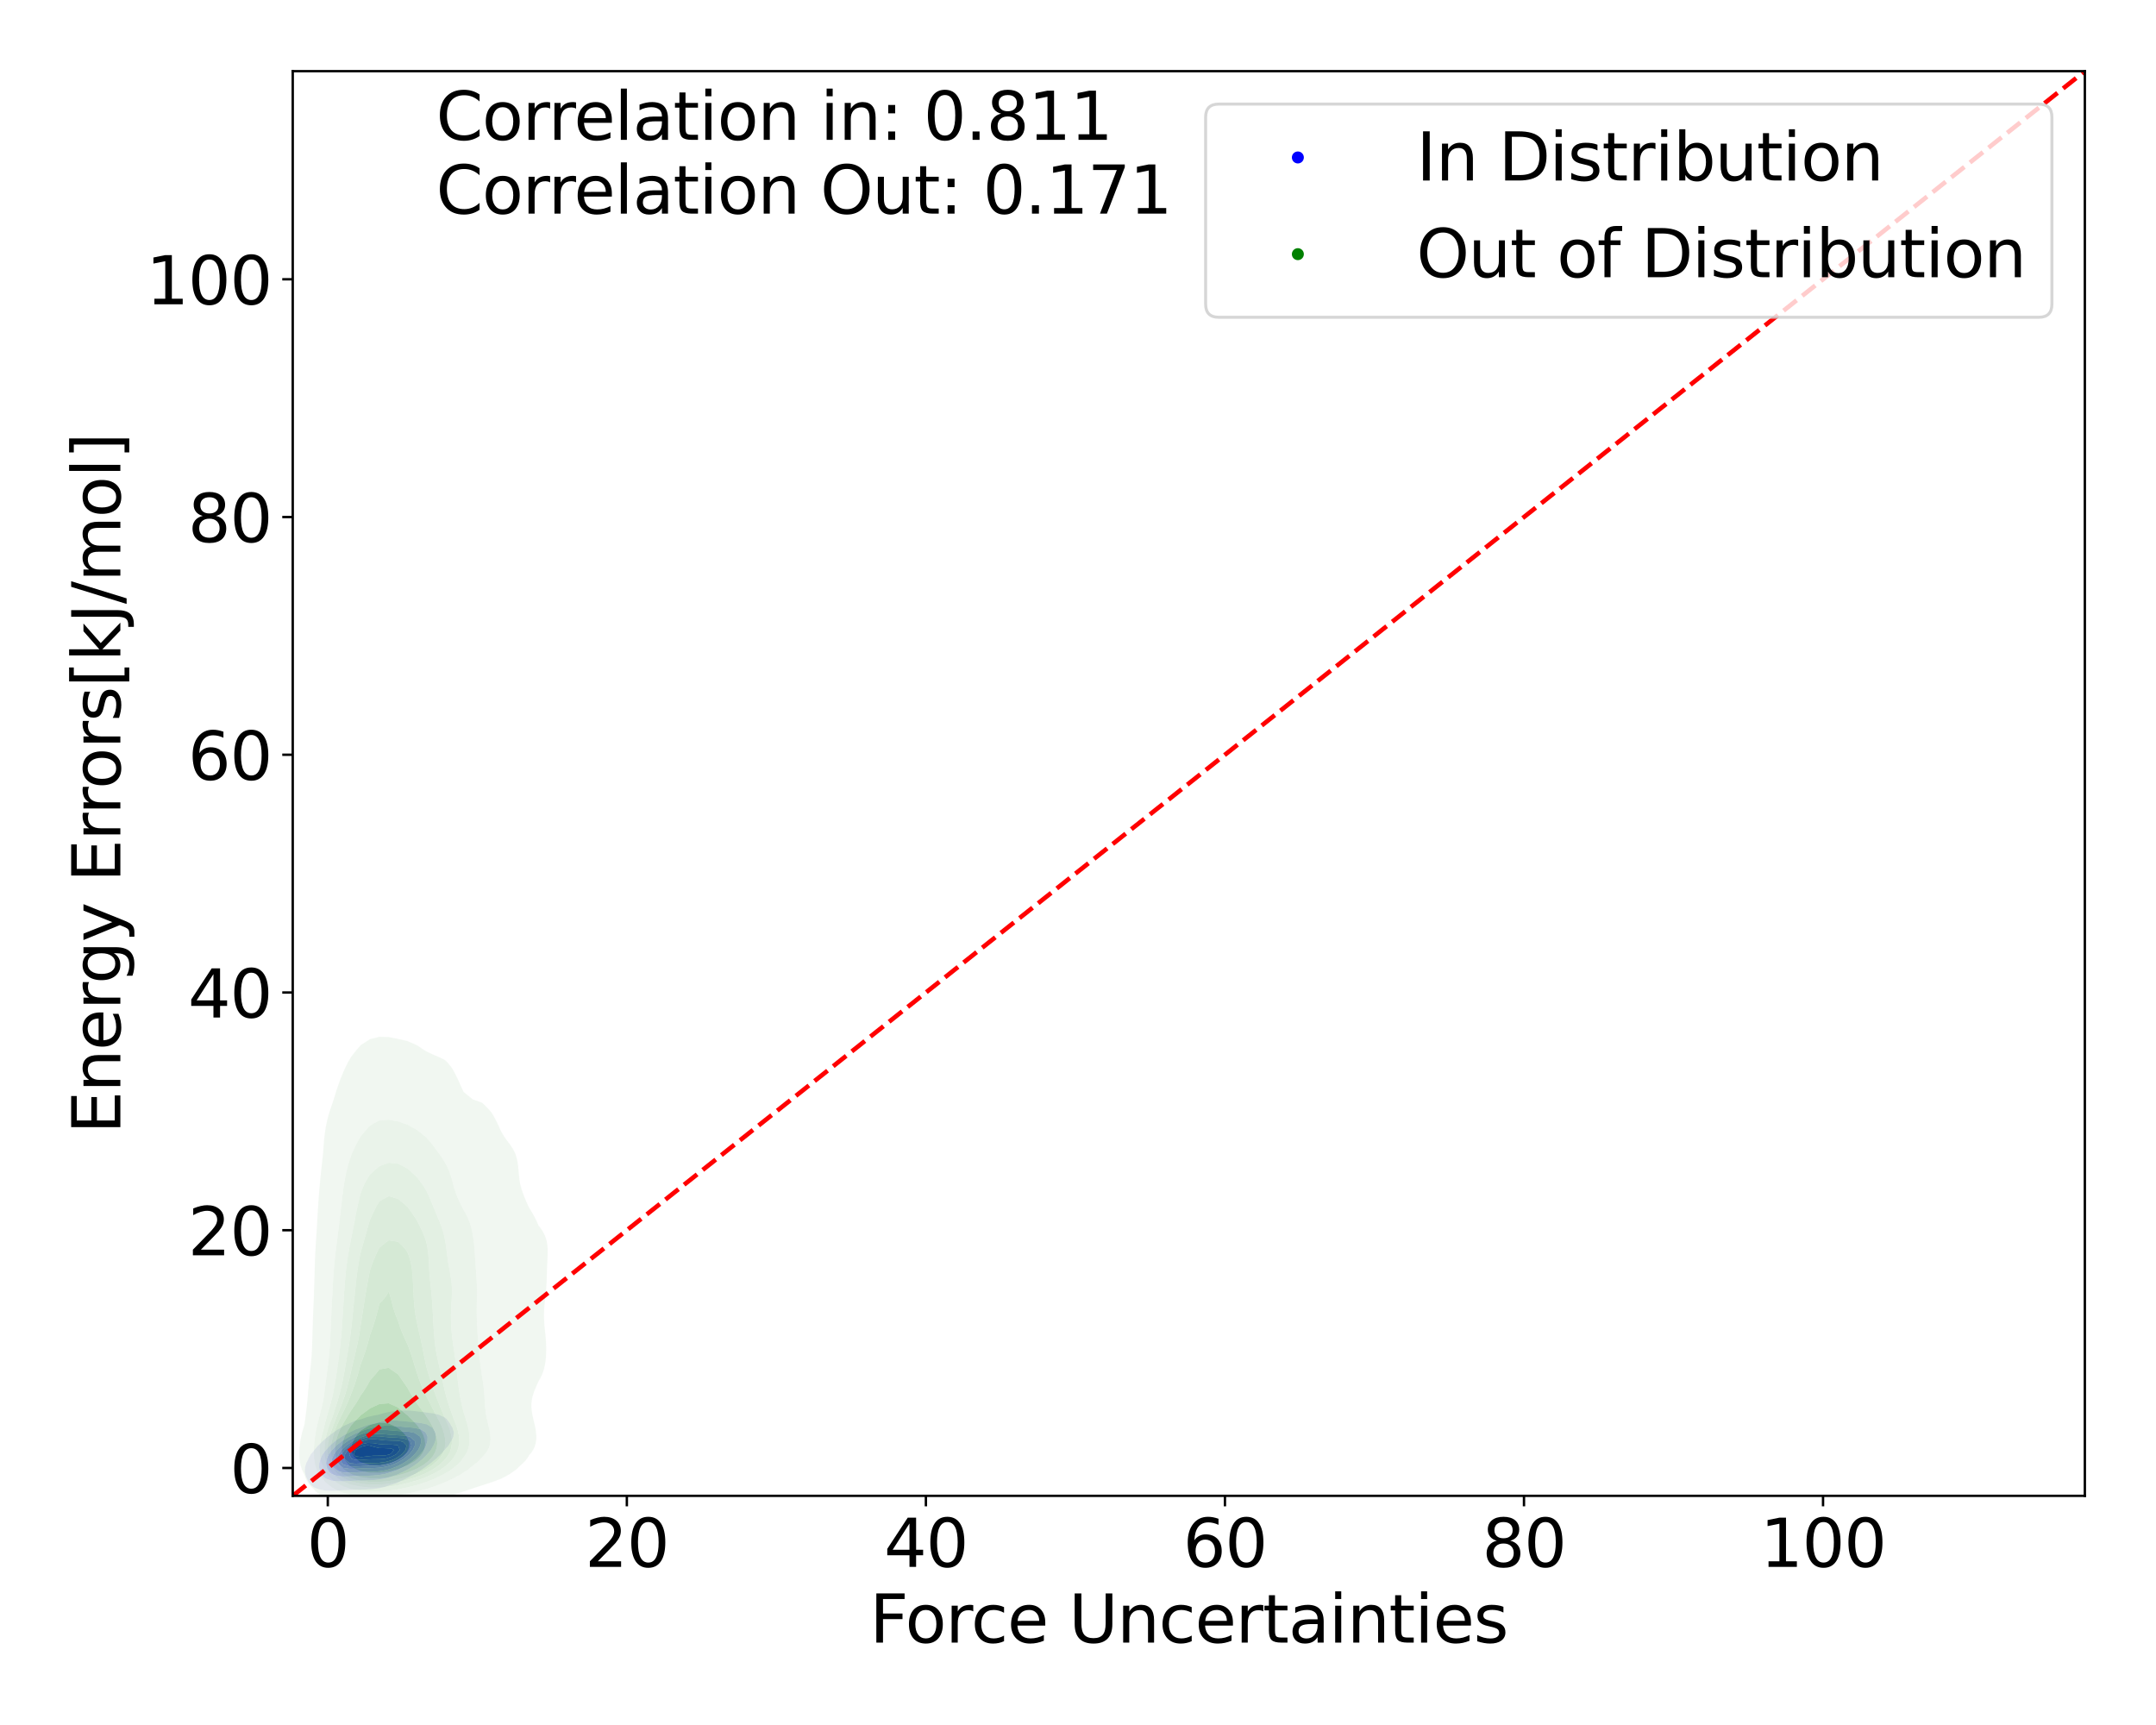 <?xml version="1.0" encoding="utf-8" standalone="no"?>
<!DOCTYPE svg PUBLIC "-//W3C//DTD SVG 1.1//EN"
  "http://www.w3.org/Graphics/SVG/1.1/DTD/svg11.dtd">
<svg xmlns:xlink="http://www.w3.org/1999/xlink" width="720pt" height="576pt" viewBox="0 0 720 576" xmlns="http://www.w3.org/2000/svg" version="1.1">
 <defs>
  <style type="text/css">*{stroke-linejoin: round; stroke-linecap: butt}</style>
 </defs>
 <g id="figure_1">
  <g id="patch_1">
   <path d="M 0 576 
L 720 576 
L 720 0 
L 0 0 
z
" style="fill: #ffffff"/>
  </g>
  <g id="axes_1">
   <g id="patch_2">
    <path d="M 97.76 499.48 
L 696.24 499.48 
L 696.24 23.76 
L 97.76 23.76 
z
" style="fill: #ffffff"/>
   </g>
   <g id="QuadContourSet_1">
    <path d="M 108.792 497.739 
L 110.776 497.796 
L 112.759 497.718 
L 114.743 497.602 
L 116.727 497.512 
L 118.711 497.465 
L 120.694 497.421 
L 121.07 497.4 
L 122.678 497.347 
L 124.662 497.196 
L 126.646 496.919 
L 128.629 496.458 
L 130.083 495.928 
L 130.613 495.799 
L 132.597 495.144 
L 133.982 494.457 
L 134.581 494.229 
L 136.564 493.229 
L 136.976 492.985 
L 138.548 492.164 
L 139.571 491.514 
L 140.532 490.915 
L 141.812 490.043 
L 142.516 489.523 
L 143.818 488.571 
L 144.499 487.979 
L 145.619 487.1 
L 146.483 486.222 
L 147.18 485.629 
L 148.439 484.157 
L 148.467 484.116 
L 149.779 482.686 
L 150.451 481.491 
L 150.671 481.214 
L 151.387 479.743 
L 151.547 478.272 
L 151.116 476.8 
L 150.451 475.718 
L 150.274 475.329 
L 149.185 473.857 
L 148.467 473.287 
L 146.486 472.386 
L 146.483 472.385 
L 144.499 471.931 
L 142.516 471.674 
L 140.532 471.434 
L 138.548 471.181 
L 136.564 471.001 
L 134.581 470.968 
L 132.597 471.092 
L 130.613 471.349 
L 128.629 471.735 
L 126.646 472.305 
L 126.38 472.386 
L 124.662 472.703 
L 122.678 473.165 
L 120.694 473.842 
L 120.654 473.857 
L 118.711 474.347 
L 116.727 475.25 
L 116.591 475.329 
L 114.743 476.148 
L 113.737 476.8 
L 112.759 477.345 
L 111.457 478.272 
L 110.776 478.74 
L 109.483 479.743 
L 108.792 480.324 
L 107.739 481.214 
L 106.808 482.172 
L 106.251 482.686 
L 104.998 484.157 
L 104.824 484.419 
L 103.784 485.629 
L 102.988 487.1 
L 102.841 487.513 
L 102.26 488.571 
L 101.862 490.043 
L 101.825 491.514 
L 102.154 492.985 
L 102.841 494.377 
L 102.874 494.457 
L 103.916 495.928 
L 104.824 496.627 
L 106.808 497.4 
L 106.808 497.4 
z
M 110.985 494.457 
L 110.776 494.434 
L 108.792 493.725 
L 107.846 492.985 
L 106.935 491.514 
L 106.808 490.981 
L 106.563 490.043 
L 106.601 488.571 
L 106.808 487.938 
L 107.006 487.1 
L 107.705 485.629 
L 108.792 484.255 
L 108.858 484.157 
L 110.19 482.686 
L 110.776 482.179 
L 111.909 481.214 
L 112.759 480.585 
L 114.053 479.743 
L 114.743 479.304 
L 116.727 478.298 
L 116.787 478.272 
L 118.711 477.327 
L 120.228 476.8 
L 120.694 476.601 
L 122.678 475.888 
L 124.662 475.381 
L 124.917 475.329 
L 126.646 474.845 
L 128.629 474.498 
L 130.613 474.33 
L 132.597 474.346 
L 134.581 474.511 
L 136.564 474.727 
L 138.548 474.927 
L 140.532 475.164 
L 141.317 475.329 
L 142.516 475.605 
L 144.499 476.8 
L 144.499 476.8 
L 145.34 478.272 
L 145.545 479.743 
L 145.351 481.214 
L 144.751 482.686 
L 144.499 483.048 
L 143.889 484.157 
L 142.637 485.629 
L 142.516 485.742 
L 141.192 487.1 
L 140.532 487.641 
L 139.396 488.571 
L 138.548 489.181 
L 137.22 490.043 
L 136.564 490.455 
L 134.581 491.479 
L 134.499 491.514 
L 132.597 492.408 
L 130.81 492.985 
L 130.613 493.063 
L 128.629 493.655 
L 126.646 494.024 
L 124.662 494.234 
L 122.678 494.335 
L 120.694 494.38 
L 118.711 494.424 
L 117.808 494.457 
L 116.727 494.512 
L 114.743 494.625 
L 112.759 494.648 
z
" clip-path="url(#pd707b363bc)" style="fill: #dfdff4"/>
    <path d="M 112.759 494.648 
L 114.743 494.625 
L 116.727 494.512 
L 117.808 494.457 
L 118.711 494.424 
L 120.694 494.38 
L 122.678 494.335 
L 124.662 494.234 
L 126.646 494.024 
L 128.629 493.655 
L 130.613 493.063 
L 130.81 492.985 
L 132.597 492.408 
L 134.499 491.514 
L 134.581 491.479 
L 136.564 490.455 
L 137.22 490.043 
L 138.548 489.181 
L 139.396 488.571 
L 140.532 487.641 
L 141.192 487.1 
L 142.516 485.742 
L 142.637 485.629 
L 143.889 484.157 
L 144.499 483.048 
L 144.751 482.686 
L 145.351 481.214 
L 145.545 479.743 
L 145.34 478.272 
L 144.499 476.8 
L 144.499 476.8 
L 142.516 475.605 
L 141.317 475.329 
L 140.532 475.164 
L 138.548 474.927 
L 136.564 474.727 
L 134.581 474.511 
L 132.597 474.346 
L 130.613 474.33 
L 128.629 474.498 
L 126.646 474.845 
L 124.917 475.329 
L 124.662 475.381 
L 122.678 475.888 
L 120.694 476.601 
L 120.228 476.8 
L 118.711 477.327 
L 116.787 478.272 
L 116.727 478.298 
L 114.743 479.304 
L 114.053 479.743 
L 112.759 480.585 
L 111.909 481.214 
L 110.776 482.179 
L 110.19 482.686 
L 108.858 484.157 
L 108.792 484.255 
L 107.705 485.629 
L 107.006 487.1 
L 106.808 487.938 
L 106.601 488.571 
L 106.563 490.043 
L 106.808 490.981 
L 106.935 491.514 
L 107.846 492.985 
L 108.792 493.725 
L 110.776 494.434 
L 110.985 494.457 
z
M 113.925 492.985 
L 112.759 492.897 
L 110.776 492.223 
L 109.876 491.514 
L 109.05 490.043 
L 108.886 488.571 
L 109.135 487.1 
L 109.78 485.629 
L 110.776 484.329 
L 110.893 484.157 
L 112.313 482.686 
L 112.759 482.321 
L 114.187 481.214 
L 114.743 480.837 
L 116.625 479.743 
L 116.727 479.685 
L 118.711 478.676 
L 119.738 478.272 
L 120.694 477.852 
L 122.678 477.181 
L 124.18 476.8 
L 124.662 476.649 
L 126.646 476.239 
L 128.629 476.05 
L 130.613 476.072 
L 132.597 476.242 
L 134.581 476.436 
L 136.564 476.597 
L 138.503 476.8 
L 138.548 476.805 
L 140.532 477.272 
L 142.098 478.272 
L 142.516 479.053 
L 142.794 479.743 
L 142.759 481.214 
L 142.516 481.918 
L 142.303 482.686 
L 141.537 484.157 
L 140.532 485.381 
L 140.346 485.629 
L 138.845 487.1 
L 138.548 487.337 
L 136.919 488.571 
L 136.564 488.809 
L 134.581 489.962 
L 134.412 490.043 
L 132.597 490.918 
L 130.861 491.514 
L 130.613 491.609 
L 128.629 492.175 
L 126.646 492.519 
L 124.662 492.703 
L 122.678 492.783 
L 120.694 492.828 
L 118.711 492.894 
L 116.727 492.985 
L 116.727 492.985 
L 114.743 493.044 
z
" clip-path="url(#pd707b363bc)" style="fill: #bebef5"/>
    <path d="M 114.743 493.044 
L 116.727 492.985 
L 116.727 492.985 
L 118.711 492.894 
L 120.694 492.828 
L 122.678 492.783 
L 124.662 492.703 
L 126.646 492.519 
L 128.629 492.175 
L 130.613 491.609 
L 130.861 491.514 
L 132.597 490.918 
L 134.412 490.043 
L 134.581 489.962 
L 136.564 488.809 
L 136.919 488.571 
L 138.548 487.337 
L 138.845 487.1 
L 140.346 485.629 
L 140.532 485.381 
L 141.537 484.157 
L 142.303 482.686 
L 142.516 481.918 
L 142.759 481.214 
L 142.794 479.743 
L 142.516 479.053 
L 142.098 478.272 
L 140.532 477.272 
L 138.548 476.805 
L 138.503 476.8 
L 136.564 476.597 
L 134.581 476.436 
L 132.597 476.242 
L 130.613 476.072 
L 128.629 476.05 
L 126.646 476.239 
L 124.662 476.649 
L 124.18 476.8 
L 122.678 477.181 
L 120.694 477.852 
L 119.738 478.272 
L 118.711 478.676 
L 116.727 479.685 
L 116.625 479.743 
L 114.743 480.837 
L 114.187 481.214 
L 112.759 482.321 
L 112.313 482.686 
L 110.893 484.157 
L 110.776 484.329 
L 109.78 485.629 
L 109.135 487.1 
L 108.886 488.571 
L 109.05 490.043 
L 109.876 491.514 
L 110.776 492.223 
L 112.759 492.897 
L 113.925 492.985 
z
M 113.924 491.514 
L 112.759 491.188 
L 111.321 490.043 
L 110.776 488.571 
L 110.897 487.1 
L 111.472 485.629 
L 112.536 484.157 
L 112.759 483.939 
L 114.022 482.686 
L 114.743 482.133 
L 116.048 481.214 
L 116.727 480.793 
L 118.711 479.762 
L 118.754 479.743 
L 120.694 478.886 
L 122.576 478.272 
L 122.678 478.234 
L 124.662 477.732 
L 126.646 477.473 
L 128.629 477.454 
L 130.613 477.616 
L 132.597 477.797 
L 134.581 477.923 
L 136.564 478.078 
L 137.641 478.272 
L 138.548 478.487 
L 140.355 479.743 
L 140.532 480.352 
L 140.714 481.214 
L 140.532 481.957 
L 140.379 482.686 
L 139.641 484.157 
L 138.548 485.5 
L 138.446 485.629 
L 136.862 487.1 
L 136.564 487.324 
L 134.706 488.571 
L 134.581 488.647 
L 132.597 489.661 
L 131.591 490.043 
L 130.613 490.424 
L 128.629 490.955 
L 126.646 491.273 
L 124.662 491.43 
L 122.678 491.49 
L 121.736 491.514 
L 120.694 491.544 
L 118.711 491.644 
L 116.727 491.734 
L 114.743 491.677 
z
" clip-path="url(#pd707b363bc)" style="fill: #9d9df7"/>
    <path d="M 114.743 491.677 
L 116.727 491.734 
L 118.711 491.644 
L 120.694 491.544 
L 121.736 491.514 
L 122.678 491.49 
L 124.662 491.43 
L 126.646 491.273 
L 128.629 490.955 
L 130.613 490.424 
L 131.591 490.043 
L 132.597 489.661 
L 134.581 488.647 
L 134.706 488.571 
L 136.564 487.324 
L 136.862 487.1 
L 138.446 485.629 
L 138.548 485.5 
L 139.641 484.157 
L 140.379 482.686 
L 140.532 481.957 
L 140.714 481.214 
L 140.532 480.352 
L 140.355 479.743 
L 138.548 478.487 
L 137.641 478.272 
L 136.564 478.078 
L 134.581 477.923 
L 132.597 477.797 
L 130.613 477.616 
L 128.629 477.454 
L 126.646 477.473 
L 124.662 477.732 
L 122.678 478.234 
L 122.576 478.272 
L 120.694 478.886 
L 118.754 479.743 
L 118.711 479.762 
L 116.727 480.793 
L 116.048 481.214 
L 114.743 482.133 
L 114.022 482.686 
L 112.759 483.939 
L 112.536 484.157 
L 111.472 485.629 
L 110.897 487.1 
L 110.776 488.571 
L 111.321 490.043 
L 112.759 491.188 
L 113.924 491.514 
z
M 114.417 490.043 
L 112.759 488.613 
L 112.734 488.571 
L 112.579 487.1 
L 112.759 486.597 
L 113.081 485.629 
L 114.096 484.157 
L 114.743 483.54 
L 115.676 482.686 
L 116.727 481.94 
L 117.899 481.214 
L 118.711 480.767 
L 120.694 479.894 
L 121.159 479.743 
L 122.678 479.246 
L 124.662 478.87 
L 126.646 478.772 
L 128.629 478.926 
L 130.613 479.121 
L 132.597 479.229 
L 134.581 479.332 
L 136.564 479.632 
L 136.872 479.743 
L 138.548 481.148 
L 138.587 481.214 
L 138.548 482.686 
L 138.548 482.686 
L 137.847 484.157 
L 136.651 485.629 
L 136.564 485.707 
L 134.896 487.1 
L 134.581 487.315 
L 132.597 488.442 
L 132.299 488.571 
L 130.613 489.25 
L 128.629 489.778 
L 126.899 490.043 
L 126.646 490.083 
L 124.662 490.204 
L 122.678 490.249 
L 120.694 490.32 
L 118.711 490.424 
L 116.727 490.448 
L 114.743 490.175 
z
" clip-path="url(#pd707b363bc)" style="fill: #7b7bf9"/>
    <path d="M 114.743 490.175 
L 116.727 490.448 
L 118.711 490.424 
L 120.694 490.32 
L 122.678 490.249 
L 124.662 490.204 
L 126.646 490.083 
L 126.899 490.043 
L 128.629 489.778 
L 130.613 489.25 
L 132.299 488.571 
L 132.597 488.442 
L 134.581 487.315 
L 134.896 487.1 
L 136.564 485.707 
L 136.651 485.629 
L 137.847 484.157 
L 138.548 482.686 
L 138.548 482.686 
L 138.587 481.214 
L 138.548 481.148 
L 136.872 479.743 
L 136.564 479.632 
L 134.581 479.332 
L 132.597 479.229 
L 130.613 479.121 
L 128.629 478.926 
L 126.646 478.772 
L 124.662 478.87 
L 122.678 479.246 
L 121.159 479.743 
L 120.694 479.894 
L 118.711 480.767 
L 117.899 481.214 
L 116.727 481.94 
L 115.676 482.686 
L 114.743 483.54 
L 114.096 484.157 
L 113.081 485.629 
L 112.759 486.597 
L 112.579 487.1 
L 112.734 488.571 
L 112.759 488.613 
L 114.417 490.043 
z
M 114.158 488.571 
L 113.643 487.1 
L 114.008 485.629 
L 114.743 484.551 
L 115.02 484.157 
L 116.627 482.686 
L 116.727 482.615 
L 118.711 481.385 
L 119.055 481.214 
L 120.694 480.492 
L 122.678 479.863 
L 123.439 479.743 
L 124.662 479.552 
L 126.646 479.581 
L 128.08 479.743 
L 128.629 479.815 
L 130.613 479.985 
L 132.597 480.056 
L 134.581 480.212 
L 136.564 480.847 
L 137.025 481.214 
L 137.386 482.686 
L 136.816 484.157 
L 136.564 484.466 
L 135.57 485.629 
L 134.581 486.447 
L 133.654 487.1 
L 132.597 487.709 
L 130.613 488.571 
L 130.613 488.571 
L 128.629 489.09 
L 126.646 489.357 
L 124.662 489.45 
L 122.678 489.492 
L 120.694 489.58 
L 118.711 489.681 
L 116.727 489.634 
L 114.743 489.048 
z
" clip-path="url(#pd707b363bc)" style="fill: #5e5efa"/>
    <path d="M 114.743 489.048 
L 116.727 489.634 
L 118.711 489.681 
L 120.694 489.58 
L 122.678 489.492 
L 124.662 489.45 
L 126.646 489.357 
L 128.629 489.09 
L 130.613 488.571 
L 130.613 488.571 
L 132.597 487.709 
L 133.654 487.1 
L 134.581 486.447 
L 135.57 485.629 
L 136.564 484.466 
L 136.816 484.157 
L 137.386 482.686 
L 137.025 481.214 
L 136.564 480.847 
L 134.581 480.212 
L 132.597 480.056 
L 130.613 479.985 
L 128.629 479.815 
L 128.08 479.743 
L 126.646 479.581 
L 124.662 479.552 
L 123.439 479.743 
L 122.678 479.863 
L 120.694 480.492 
L 119.055 481.214 
L 118.711 481.385 
L 116.727 482.615 
L 116.627 482.686 
L 115.02 484.157 
L 114.743 484.551 
L 114.008 485.629 
L 113.643 487.1 
L 114.158 488.571 
z
M 116.727 488.571 
L 116.727 488.571 
L 115.042 487.1 
L 115.218 485.629 
L 116.178 484.157 
L 116.727 483.654 
L 117.931 482.686 
L 118.711 482.202 
L 120.694 481.22 
L 120.712 481.214 
L 122.678 480.702 
L 124.662 480.539 
L 126.646 480.719 
L 128.629 480.95 
L 130.613 481.029 
L 132.597 481.078 
L 133.635 481.214 
L 134.581 481.456 
L 135.765 482.686 
L 135.411 484.157 
L 134.581 485.185 
L 134.169 485.629 
L 132.597 486.732 
L 131.916 487.1 
L 130.613 487.655 
L 128.629 488.188 
L 126.646 488.447 
L 124.662 488.513 
L 122.678 488.564 
L 122.57 488.571 
L 120.694 488.67 
L 118.711 488.749 
z
" clip-path="url(#pd707b363bc)" style="fill: #4747fb"/>
    <path d="M 118.711 488.749 
L 120.694 488.67 
L 122.57 488.571 
L 122.678 488.564 
L 124.662 488.513 
L 126.646 488.447 
L 128.629 488.188 
L 130.613 487.655 
L 131.916 487.1 
L 132.597 486.732 
L 134.169 485.629 
L 134.581 485.185 
L 135.411 484.157 
L 135.765 482.686 
L 134.581 481.456 
L 133.635 481.214 
L 132.597 481.078 
L 130.613 481.029 
L 128.629 480.95 
L 126.646 480.719 
L 124.662 480.539 
L 122.678 480.702 
L 120.712 481.214 
L 120.694 481.22 
L 118.711 482.202 
L 117.931 482.686 
L 116.727 483.654 
L 116.178 484.157 
L 115.218 485.629 
L 115.042 487.1 
L 116.727 488.571 
L 116.727 488.571 
z
M 117.441 487.1 
L 116.727 485.857 
L 116.684 485.629 
L 116.727 485.555 
L 117.693 484.157 
L 118.711 483.323 
L 119.747 482.686 
L 120.694 482.259 
L 122.678 481.806 
L 124.662 481.871 
L 126.646 482.207 
L 128.629 482.348 
L 130.613 482.356 
L 132.597 482.544 
L 132.954 482.686 
L 133.498 484.157 
L 132.597 485.288 
L 132.245 485.629 
L 130.613 486.442 
L 128.629 487.1 
L 128.629 487.1 
L 126.646 487.241 
L 124.662 487.255 
L 122.678 487.332 
L 120.694 487.476 
L 118.711 487.476 
z
" clip-path="url(#pd707b363bc)" style="fill: #2b2bfd"/>
    <path d="M 118.711 487.476 
L 120.694 487.476 
L 122.678 487.332 
L 124.662 487.255 
L 126.646 487.241 
L 128.629 487.1 
L 128.629 487.1 
L 130.613 486.442 
L 132.245 485.629 
L 132.597 485.288 
L 133.498 484.157 
L 132.954 482.686 
L 132.597 482.544 
L 130.613 482.356 
L 128.629 482.348 
L 126.646 482.207 
L 124.662 481.871 
L 122.678 481.806 
L 120.694 482.259 
L 119.747 482.686 
L 118.711 483.323 
L 117.693 484.157 
L 116.727 485.555 
L 116.684 485.629 
L 116.727 485.857 
L 117.441 487.1 
z
M 118.148 485.629 
L 118.711 484.157 
L 118.711 484.157 
L 120.694 483.073 
L 122.223 482.686 
L 122.678 482.613 
L 123.359 482.686 
L 124.662 483.048 
L 126.646 483.529 
L 128.629 483.564 
L 130.613 483.654 
L 131.55 484.157 
L 130.613 485.316 
L 130.199 485.629 
L 128.629 485.979 
L 126.646 486.053 
L 124.662 486.076 
L 122.678 486.287 
L 120.694 486.519 
L 118.711 486.246 
z
" clip-path="url(#pd707b363bc)" style="fill: #1616fe"/>
    <path d="M 118.711 486.246 
L 120.694 486.519 
L 122.678 486.287 
L 124.662 486.076 
L 126.646 486.053 
L 128.629 485.979 
L 130.199 485.629 
L 130.613 485.316 
L 131.55 484.157 
L 130.613 483.654 
L 128.629 483.564 
L 126.646 483.529 
L 124.662 483.048 
L 123.359 482.686 
L 122.678 482.613 
L 122.223 482.686 
L 120.694 483.073 
L 118.711 484.157 
L 118.711 484.157 
L 118.148 485.629 
z
" clip-path="url(#pd707b363bc)" style="fill: #0707ff"/>
   </g>
   <g id="QuadContourSet_2">
    <path d="M 123.569 503.763 
L 126.694 503.726 
L 126.694 503.726 
L 129.819 503.572 
L 132.944 503.278 
L 136.069 502.836 
L 138.892 502.281 
L 139.194 502.236 
L 142.319 501.675 
L 145.432 500.836 
L 145.444 500.833 
L 148.568 500.057 
L 150.677 499.391 
L 151.693 499.09 
L 154.818 498.014 
L 155.021 497.946 
L 157.943 496.973 
L 159.39 496.501 
L 161.068 495.948 
L 163.824 495.056 
L 164.193 494.933 
L 167.318 493.775 
L 167.661 493.611 
L 170.296 492.166 
L 170.443 492.069 
L 172.349 490.721 
L 173.568 489.516 
L 173.89 489.276 
L 175.424 487.831 
L 176.448 486.386 
L 176.693 485.9 
L 177.557 484.941 
L 178.394 483.495 
L 178.87 482.05 
L 179.082 480.605 
L 179.093 479.16 
L 178.945 477.715 
L 178.679 476.27 
L 178.343 474.825 
L 177.995 473.38 
L 177.696 471.935 
L 177.501 470.49 
L 177.453 469.045 
L 177.577 467.6 
L 177.88 466.155 
L 178.344 464.71 
L 178.929 463.265 
L 179.573 461.82 
L 179.818 461.28 
L 180.348 460.375 
L 181.045 458.93 
L 181.561 457.485 
L 181.925 456.04 
L 182.168 454.595 
L 182.317 453.15 
L 182.392 451.705 
L 182.408 450.26 
L 182.37 448.815 
L 182.285 447.37 
L 182.16 445.925 
L 182.011 444.48 
L 181.861 443.035 
L 181.737 441.59 
L 181.663 440.145 
L 181.653 438.699 
L 181.708 437.254 
L 181.819 435.809 
L 181.966 434.364 
L 182.128 432.919 
L 182.284 431.474 
L 182.414 430.029 
L 182.51 428.584 
L 182.572 427.139 
L 182.613 425.694 
L 182.652 424.249 
L 182.705 422.804 
L 182.775 421.359 
L 182.849 419.914 
L 182.901 418.469 
L 182.892 417.024 
L 182.774 415.579 
L 182.5 414.134 
L 182.025 412.689 
L 181.309 411.244 
L 180.322 409.799 
L 179.818 409.208 
L 179.471 408.354 
L 178.793 406.909 
L 178.018 405.464 
L 177.153 404.019 
L 176.693 403.291 
L 176.362 402.574 
L 175.714 401.129 
L 175.103 399.684 
L 174.556 398.239 
L 174.092 396.794 
L 173.721 395.349 
L 173.568 394.549 
L 173.475 393.903 
L 173.319 392.458 
L 173.186 391.013 
L 173.043 389.568 
L 172.851 388.123 
L 172.557 386.678 
L 172.098 385.233 
L 171.406 383.788 
L 170.443 382.345 
L 170.441 382.343 
L 169.332 380.898 
L 168.324 379.453 
L 167.459 378.008 
L 167.318 377.741 
L 166.797 376.563 
L 166.135 375.118 
L 165.409 373.673 
L 164.598 372.228 
L 164.193 371.57 
L 163.541 370.783 
L 162.186 369.338 
L 161.068 368.276 
L 160.111 367.893 
L 157.943 367.142 
L 157.073 366.448 
L 155.287 365.003 
L 154.818 364.599 
L 154.337 363.558 
L 153.682 362.113 
L 153.019 360.668 
L 152.331 359.223 
L 151.693 357.953 
L 151.599 357.778 
L 150.719 356.333 
L 149.55 354.888 
L 148.568 353.944 
L 147.579 353.443 
L 145.444 352.472 
L 144.313 351.998 
L 142.319 351.043 
L 141.54 350.553 
L 139.375 349.107 
L 139.194 348.984 
L 136.146 347.662 
L 136.069 347.636 
L 132.944 346.904 
L 129.819 346.288 
L 127.044 346.217 
L 126.694 346.208 
L 126.656 346.217 
L 123.569 346.977 
L 122.514 347.662 
L 120.444 349.004 
L 120.356 349.107 
L 119.11 350.553 
L 117.954 351.998 
L 117.319 352.832 
L 116.949 353.443 
L 116.119 354.888 
L 115.382 356.333 
L 114.73 357.778 
L 114.194 359.111 
L 114.146 359.223 
L 113.56 360.668 
L 113.033 362.113 
L 112.547 363.558 
L 112.083 365.003 
L 111.63 366.448 
L 111.184 367.893 
L 111.069 368.261 
L 110.682 369.338 
L 110.195 370.783 
L 109.755 372.228 
L 109.369 373.673 
L 109.038 375.118 
L 108.763 376.563 
L 108.538 378.008 
L 108.359 379.453 
L 108.215 380.898 
L 108.098 382.343 
L 107.997 383.788 
L 107.944 384.583 
L 107.878 385.233 
L 107.726 386.678 
L 107.568 388.123 
L 107.407 389.568 
L 107.247 391.013 
L 107.092 392.458 
L 106.946 393.903 
L 106.81 395.349 
L 106.684 396.794 
L 106.565 398.239 
L 106.453 399.684 
L 106.347 401.129 
L 106.247 402.574 
L 106.154 404.019 
L 106.068 405.464 
L 105.988 406.909 
L 105.908 408.354 
L 105.826 409.799 
L 105.738 411.244 
L 105.643 412.689 
L 105.544 414.134 
L 105.447 415.579 
L 105.357 417.024 
L 105.279 418.469 
L 105.216 419.914 
L 105.166 421.359 
L 105.124 422.804 
L 105.087 424.249 
L 105.05 425.694 
L 105.008 427.139 
L 104.963 428.584 
L 104.916 430.029 
L 104.869 431.474 
L 104.825 432.919 
L 104.819 433.128 
L 104.752 434.364 
L 104.686 435.809 
L 104.629 437.254 
L 104.577 438.699 
L 104.526 440.145 
L 104.475 441.59 
L 104.423 443.035 
L 104.375 444.48 
L 104.331 445.925 
L 104.29 447.37 
L 104.248 448.815 
L 104.197 450.26 
L 104.126 451.705 
L 104.029 453.15 
L 103.907 454.595 
L 103.762 456.04 
L 103.606 457.485 
L 103.448 458.93 
L 103.296 460.375 
L 103.155 461.82 
L 103.025 463.265 
L 102.903 464.71 
L 102.782 466.155 
L 102.653 467.6 
L 102.51 469.045 
L 102.35 470.49 
L 102.174 471.935 
L 101.988 473.38 
L 101.8 474.825 
L 101.695 475.642 
L 101.496 476.27 
L 101.06 477.715 
L 100.689 479.16 
L 100.39 480.605 
L 100.166 482.05 
L 100.021 483.495 
L 99.958 484.941 
L 99.985 486.386 
L 100.117 487.831 
L 100.381 489.276 
L 100.824 490.721 
L 101.52 492.166 
L 101.695 492.446 
L 102.078 493.611 
L 102.802 495.056 
L 103.968 496.501 
L 104.819 497.275 
L 105.378 497.946 
L 107.105 499.391 
L 107.944 499.936 
L 109.438 500.836 
L 111.069 501.642 
L 112.985 502.281 
L 114.194 502.703 
L 117.319 503.347 
L 120.444 503.636 
L 122.937 503.726 
z
M 118.495 499.391 
L 117.319 499.228 
L 114.194 498.353 
L 113.299 497.946 
L 111.069 496.76 
L 110.677 496.501 
L 108.853 495.056 
L 107.944 493.953 
L 107.613 493.611 
L 106.5 492.166 
L 105.784 490.721 
L 105.326 489.276 
L 105.045 487.831 
L 104.889 486.386 
L 104.829 484.941 
L 104.846 483.495 
L 104.93 482.05 
L 105.075 480.605 
L 105.277 479.16 
L 105.532 477.715 
L 105.834 476.27 
L 106.173 474.825 
L 106.536 473.38 
L 106.909 471.935 
L 107.281 470.49 
L 107.641 469.045 
L 107.944 467.765 
L 107.97 467.6 
L 108.172 466.155 
L 108.367 464.71 
L 108.56 463.265 
L 108.751 461.82 
L 108.942 460.375 
L 109.132 458.93 
L 109.32 457.485 
L 109.502 456.04 
L 109.673 454.595 
L 109.831 453.15 
L 109.97 451.705 
L 110.089 450.26 
L 110.188 448.815 
L 110.269 447.37 
L 110.338 445.925 
L 110.4 444.48 
L 110.46 443.035 
L 110.523 441.59 
L 110.589 440.145 
L 110.658 438.699 
L 110.727 437.254 
L 110.797 435.809 
L 110.868 434.364 
L 110.941 432.919 
L 111.02 431.474 
L 111.069 430.66 
L 111.099 430.029 
L 111.174 428.584 
L 111.261 427.139 
L 111.358 425.694 
L 111.467 424.249 
L 111.589 422.804 
L 111.724 421.359 
L 111.874 419.914 
L 112.037 418.469 
L 112.212 417.024 
L 112.394 415.579 
L 112.58 414.134 
L 112.765 412.689 
L 112.947 411.244 
L 113.125 409.799 
L 113.298 408.354 
L 113.469 406.909 
L 113.639 405.464 
L 113.809 404.019 
L 113.98 402.574 
L 114.155 401.129 
L 114.194 400.809 
L 114.318 399.684 
L 114.488 398.239 
L 114.677 396.794 
L 114.891 395.349 
L 115.135 393.903 
L 115.416 392.458 
L 115.737 391.013 
L 116.102 389.568 
L 116.514 388.123 
L 116.974 386.678 
L 117.319 385.685 
L 117.505 385.233 
L 118.137 383.788 
L 118.838 382.343 
L 119.608 380.898 
L 120.444 379.453 
L 120.444 379.453 
L 121.639 378.008 
L 122.921 376.563 
L 123.569 375.847 
L 124.835 375.118 
L 126.694 374.116 
L 129.819 373.897 
L 132.944 374.43 
L 134.851 375.118 
L 136.069 375.54 
L 137.893 376.563 
L 139.194 377.289 
L 140.162 378.008 
L 141.951 379.453 
L 142.319 379.779 
L 143.338 380.898 
L 144.505 382.343 
L 145.444 383.625 
L 145.572 383.788 
L 146.669 385.233 
L 147.679 386.678 
L 148.568 388.118 
L 148.572 388.123 
L 149.349 389.568 
L 149.982 391.013 
L 150.501 392.458 
L 150.936 393.903 
L 151.322 395.349 
L 151.689 396.794 
L 151.693 396.809 
L 152.18 398.239 
L 152.736 399.684 
L 153.37 401.129 
L 154.074 402.574 
L 154.815 404.019 
L 154.818 404.024 
L 155.643 405.464 
L 156.344 406.909 
L 156.91 408.354 
L 157.352 409.799 
L 157.689 411.244 
L 157.942 412.689 
L 157.943 412.7 
L 158.165 414.134 
L 158.33 415.579 
L 158.455 417.024 
L 158.558 418.469 
L 158.653 419.914 
L 158.751 421.359 
L 158.855 422.804 
L 158.961 424.249 
L 159.062 425.694 
L 159.152 427.139 
L 159.221 428.584 
L 159.265 430.029 
L 159.281 431.474 
L 159.271 432.919 
L 159.245 434.364 
L 159.216 435.809 
L 159.198 437.254 
L 159.201 438.699 
L 159.23 440.145 
L 159.282 441.59 
L 159.351 443.035 
L 159.432 444.48 
L 159.522 445.925 
L 159.619 447.37 
L 159.725 448.815 
L 159.841 450.26 
L 159.972 451.705 
L 160.119 453.15 
L 160.284 454.595 
L 160.468 456.04 
L 160.669 457.485 
L 160.882 458.93 
L 161.068 460.196 
L 161.101 460.375 
L 161.343 461.82 
L 161.536 463.265 
L 161.678 464.71 
L 161.778 466.155 
L 161.856 467.6 
L 161.942 469.045 
L 162.065 470.49 
L 162.251 471.935 
L 162.512 473.38 
L 162.838 474.825 
L 163.192 476.27 
L 163.519 477.715 
L 163.753 479.16 
L 163.828 480.605 
L 163.683 482.05 
L 163.255 483.495 
L 162.464 484.941 
L 161.202 486.386 
L 161.068 486.499 
L 159.909 487.831 
L 158.059 489.276 
L 157.943 489.349 
L 156.332 490.721 
L 154.818 491.659 
L 154.109 492.166 
L 151.693 493.497 
L 151.485 493.611 
L 148.568 494.958 
L 148.339 495.056 
L 145.444 496.19 
L 144.513 496.501 
L 142.319 497.23 
L 139.447 497.946 
L 139.194 498.015 
L 136.069 498.736 
L 132.944 499.244 
L 131.682 499.391 
L 129.819 499.668 
L 126.694 499.921 
L 123.569 499.94 
L 120.444 499.719 
z
" clip-path="url(#pd707b363bc)" style="fill: #e4f0e4; fill-opacity: 0.5"/>
    <path d="M 120.444 499.719 
L 123.569 499.94 
L 126.694 499.921 
L 129.819 499.668 
L 131.682 499.391 
L 132.944 499.244 
L 136.069 498.736 
L 139.194 498.015 
L 139.447 497.946 
L 142.319 497.23 
L 144.513 496.501 
L 145.444 496.19 
L 148.339 495.056 
L 148.568 494.958 
L 151.485 493.611 
L 151.693 493.497 
L 154.109 492.166 
L 154.818 491.659 
L 156.332 490.721 
L 157.943 489.349 
L 158.059 489.276 
L 159.909 487.831 
L 161.068 486.499 
L 161.202 486.386 
L 162.464 484.941 
L 163.255 483.495 
L 163.683 482.05 
L 163.828 480.605 
L 163.753 479.16 
L 163.519 477.715 
L 163.192 476.27 
L 162.838 474.825 
L 162.512 473.38 
L 162.251 471.935 
L 162.065 470.49 
L 161.942 469.045 
L 161.856 467.6 
L 161.778 466.155 
L 161.678 464.71 
L 161.536 463.265 
L 161.343 461.82 
L 161.101 460.375 
L 161.068 460.196 
L 160.882 458.93 
L 160.669 457.485 
L 160.468 456.04 
L 160.284 454.595 
L 160.119 453.15 
L 159.972 451.705 
L 159.841 450.26 
L 159.725 448.815 
L 159.619 447.37 
L 159.522 445.925 
L 159.432 444.48 
L 159.351 443.035 
L 159.282 441.59 
L 159.23 440.145 
L 159.201 438.699 
L 159.198 437.254 
L 159.216 435.809 
L 159.245 434.364 
L 159.271 432.919 
L 159.281 431.474 
L 159.265 430.029 
L 159.221 428.584 
L 159.152 427.139 
L 159.062 425.694 
L 158.961 424.249 
L 158.855 422.804 
L 158.751 421.359 
L 158.653 419.914 
L 158.558 418.469 
L 158.455 417.024 
L 158.33 415.579 
L 158.165 414.134 
L 157.943 412.7 
L 157.942 412.689 
L 157.689 411.244 
L 157.352 409.799 
L 156.91 408.354 
L 156.344 406.909 
L 155.643 405.464 
L 154.818 404.024 
L 154.815 404.019 
L 154.074 402.574 
L 153.37 401.129 
L 152.736 399.684 
L 152.18 398.239 
L 151.693 396.809 
L 151.689 396.794 
L 151.322 395.349 
L 150.936 393.903 
L 150.501 392.458 
L 149.982 391.013 
L 149.349 389.568 
L 148.572 388.123 
L 148.568 388.118 
L 147.679 386.678 
L 146.669 385.233 
L 145.572 383.788 
L 145.444 383.625 
L 144.505 382.343 
L 143.338 380.898 
L 142.319 379.779 
L 141.951 379.453 
L 140.162 378.008 
L 139.194 377.289 
L 137.893 376.563 
L 136.069 375.54 
L 134.851 375.118 
L 132.944 374.43 
L 129.819 373.897 
L 126.694 374.116 
L 124.835 375.118 
L 123.569 375.847 
L 122.921 376.563 
L 121.639 378.008 
L 120.444 379.453 
L 120.444 379.453 
L 119.608 380.898 
L 118.838 382.343 
L 118.137 383.788 
L 117.505 385.233 
L 117.319 385.685 
L 116.974 386.678 
L 116.514 388.123 
L 116.102 389.568 
L 115.737 391.013 
L 115.416 392.458 
L 115.135 393.903 
L 114.891 395.349 
L 114.677 396.794 
L 114.488 398.239 
L 114.318 399.684 
L 114.194 400.809 
L 114.155 401.129 
L 113.98 402.574 
L 113.809 404.019 
L 113.639 405.464 
L 113.469 406.909 
L 113.298 408.354 
L 113.125 409.799 
L 112.947 411.244 
L 112.765 412.689 
L 112.58 414.134 
L 112.394 415.579 
L 112.212 417.024 
L 112.037 418.469 
L 111.874 419.914 
L 111.724 421.359 
L 111.589 422.804 
L 111.467 424.249 
L 111.358 425.694 
L 111.261 427.139 
L 111.174 428.584 
L 111.099 430.029 
L 111.069 430.66 
L 111.02 431.474 
L 110.941 432.919 
L 110.868 434.364 
L 110.797 435.809 
L 110.727 437.254 
L 110.658 438.699 
L 110.589 440.145 
L 110.523 441.59 
L 110.46 443.035 
L 110.4 444.48 
L 110.338 445.925 
L 110.269 447.37 
L 110.188 448.815 
L 110.089 450.26 
L 109.97 451.705 
L 109.831 453.15 
L 109.673 454.595 
L 109.502 456.04 
L 109.32 457.485 
L 109.132 458.93 
L 108.942 460.375 
L 108.751 461.82 
L 108.56 463.265 
L 108.367 464.71 
L 108.172 466.155 
L 107.97 467.6 
L 107.944 467.765 
L 107.641 469.045 
L 107.281 470.49 
L 106.909 471.935 
L 106.536 473.38 
L 106.173 474.825 
L 105.834 476.27 
L 105.532 477.715 
L 105.277 479.16 
L 105.075 480.605 
L 104.93 482.05 
L 104.846 483.495 
L 104.829 484.941 
L 104.889 486.386 
L 105.045 487.831 
L 105.326 489.276 
L 105.784 490.721 
L 106.5 492.166 
L 107.613 493.611 
L 107.944 493.953 
L 108.853 495.056 
L 110.677 496.501 
L 111.069 496.76 
L 113.299 497.946 
L 114.194 498.353 
L 117.319 499.228 
L 118.495 499.391 
z
M 123.204 497.946 
L 120.444 497.754 
L 117.319 497.209 
L 115.287 496.501 
L 114.194 496.096 
L 112.376 495.056 
L 111.069 494.049 
L 110.558 493.611 
L 109.234 492.166 
L 108.387 490.721 
L 107.944 489.577 
L 107.785 489.276 
L 107.239 487.831 
L 106.925 486.386 
L 106.787 484.941 
L 106.792 483.495 
L 106.922 482.05 
L 107.166 480.605 
L 107.516 479.16 
L 107.944 477.776 
L 107.957 477.715 
L 108.28 476.27 
L 108.647 474.825 
L 109.044 473.38 
L 109.457 471.935 
L 109.872 470.49 
L 110.282 469.045 
L 110.679 467.6 
L 111.063 466.155 
L 111.069 466.13 
L 111.345 464.71 
L 111.611 463.265 
L 111.863 461.82 
L 112.102 460.375 
L 112.329 458.93 
L 112.547 457.485 
L 112.757 456.04 
L 112.959 454.595 
L 113.153 453.15 
L 113.339 451.705 
L 113.514 450.26 
L 113.677 448.815 
L 113.825 447.37 
L 113.96 445.925 
L 114.082 444.48 
L 114.194 443.035 
L 114.194 443.035 
L 114.291 441.59 
L 114.385 440.145 
L 114.478 438.699 
L 114.57 437.254 
L 114.661 435.809 
L 114.752 434.364 
L 114.844 432.919 
L 114.937 431.474 
L 115.035 430.029 
L 115.141 428.584 
L 115.259 427.139 
L 115.39 425.694 
L 115.54 424.249 
L 115.709 422.804 
L 115.901 421.359 
L 116.114 419.914 
L 116.349 418.469 
L 116.603 417.024 
L 116.872 415.579 
L 117.152 414.134 
L 117.319 413.288 
L 117.44 412.689 
L 117.726 411.244 
L 118.008 409.799 
L 118.288 408.354 
L 118.567 406.909 
L 118.848 405.464 
L 119.137 404.019 
L 119.439 402.574 
L 119.761 401.129 
L 120.114 399.684 
L 120.444 398.462 
L 120.518 398.239 
L 121.058 396.794 
L 121.707 395.349 
L 122.484 393.903 
L 123.393 392.458 
L 123.569 392.199 
L 124.806 391.013 
L 126.506 389.568 
L 126.694 389.414 
L 129.819 388.268 
L 132.944 388.576 
L 134.909 389.568 
L 136.069 390.201 
L 137.001 391.013 
L 138.589 392.458 
L 139.194 393.03 
L 139.89 393.903 
L 140.963 395.349 
L 141.911 396.794 
L 142.319 397.483 
L 142.697 398.239 
L 143.362 399.684 
L 143.976 401.129 
L 144.567 402.574 
L 145.155 404.019 
L 145.444 404.716 
L 145.759 405.464 
L 146.371 406.909 
L 146.96 408.354 
L 147.497 409.799 
L 147.958 411.244 
L 148.329 412.689 
L 148.568 413.895 
L 148.624 414.134 
L 148.88 415.579 
L 149.079 417.024 
L 149.254 418.469 
L 149.434 419.914 
L 149.639 421.359 
L 149.879 422.804 
L 150.144 424.249 
L 150.412 425.694 
L 150.648 427.139 
L 150.821 428.584 
L 150.916 430.029 
L 150.933 431.474 
L 150.891 432.919 
L 150.814 434.364 
L 150.727 435.809 
L 150.652 437.254 
L 150.604 438.699 
L 150.592 440.145 
L 150.62 441.59 
L 150.69 443.035 
L 150.798 444.48 
L 150.941 445.925 
L 151.115 447.37 
L 151.31 448.815 
L 151.518 450.26 
L 151.693 451.467 
L 151.73 451.705 
L 151.943 453.15 
L 152.141 454.595 
L 152.323 456.04 
L 152.492 457.485 
L 152.653 458.93 
L 152.814 460.375 
L 152.98 461.82 
L 153.163 463.265 
L 153.369 464.71 
L 153.607 466.155 
L 153.884 467.6 
L 154.199 469.045 
L 154.546 470.49 
L 154.818 471.553 
L 154.939 471.935 
L 155.412 473.38 
L 155.853 474.825 
L 156.242 476.27 
L 156.554 477.715 
L 156.763 479.16 
L 156.842 480.605 
L 156.757 482.05 
L 156.467 483.495 
L 155.915 484.941 
L 155.015 486.386 
L 154.818 486.614 
L 154.002 487.831 
L 152.585 489.276 
L 151.693 489.955 
L 150.758 490.721 
L 148.568 492.052 
L 148.382 492.166 
L 145.462 493.611 
L 145.444 493.619 
L 142.319 494.882 
L 141.793 495.056 
L 139.194 495.893 
L 136.634 496.501 
L 136.069 496.644 
L 132.944 497.299 
L 129.819 497.736 
L 126.89 497.946 
L 126.694 497.964 
L 123.569 497.978 
z
" clip-path="url(#pd707b363bc)" style="fill: #d6e9d6; fill-opacity: 0.5"/>
    <path d="M 123.569 497.978 
L 126.694 497.964 
L 126.89 497.946 
L 129.819 497.736 
L 132.944 497.299 
L 136.069 496.644 
L 136.634 496.501 
L 139.194 495.893 
L 141.793 495.056 
L 142.319 494.882 
L 145.444 493.619 
L 145.462 493.611 
L 148.382 492.166 
L 148.568 492.052 
L 150.758 490.721 
L 151.693 489.955 
L 152.585 489.276 
L 154.002 487.831 
L 154.818 486.614 
L 155.015 486.386 
L 155.915 484.941 
L 156.467 483.495 
L 156.757 482.05 
L 156.842 480.605 
L 156.763 479.16 
L 156.554 477.715 
L 156.242 476.27 
L 155.853 474.825 
L 155.412 473.38 
L 154.939 471.935 
L 154.818 471.553 
L 154.546 470.49 
L 154.199 469.045 
L 153.884 467.6 
L 153.607 466.155 
L 153.369 464.71 
L 153.163 463.265 
L 152.98 461.82 
L 152.814 460.375 
L 152.653 458.93 
L 152.492 457.485 
L 152.323 456.04 
L 152.141 454.595 
L 151.943 453.15 
L 151.73 451.705 
L 151.693 451.467 
L 151.518 450.26 
L 151.31 448.815 
L 151.115 447.37 
L 150.941 445.925 
L 150.798 444.48 
L 150.69 443.035 
L 150.62 441.59 
L 150.592 440.145 
L 150.604 438.699 
L 150.652 437.254 
L 150.727 435.809 
L 150.814 434.364 
L 150.891 432.919 
L 150.933 431.474 
L 150.916 430.029 
L 150.821 428.584 
L 150.648 427.139 
L 150.412 425.694 
L 150.144 424.249 
L 149.879 422.804 
L 149.639 421.359 
L 149.434 419.914 
L 149.254 418.469 
L 149.079 417.024 
L 148.88 415.579 
L 148.624 414.134 
L 148.568 413.895 
L 148.329 412.689 
L 147.958 411.244 
L 147.497 409.799 
L 146.96 408.354 
L 146.371 406.909 
L 145.759 405.464 
L 145.444 404.716 
L 145.155 404.019 
L 144.567 402.574 
L 143.976 401.129 
L 143.362 399.684 
L 142.697 398.239 
L 142.319 397.483 
L 141.911 396.794 
L 140.963 395.349 
L 139.89 393.903 
L 139.194 393.03 
L 138.589 392.458 
L 137.001 391.013 
L 136.069 390.201 
L 134.909 389.568 
L 132.944 388.576 
L 129.819 388.268 
L 126.694 389.414 
L 126.506 389.568 
L 124.806 391.013 
L 123.569 392.199 
L 123.393 392.458 
L 122.484 393.903 
L 121.707 395.349 
L 121.058 396.794 
L 120.518 398.239 
L 120.444 398.462 
L 120.114 399.684 
L 119.761 401.129 
L 119.439 402.574 
L 119.137 404.019 
L 118.848 405.464 
L 118.567 406.909 
L 118.288 408.354 
L 118.008 409.799 
L 117.726 411.244 
L 117.44 412.689 
L 117.319 413.288 
L 117.152 414.134 
L 116.872 415.579 
L 116.603 417.024 
L 116.349 418.469 
L 116.114 419.914 
L 115.901 421.359 
L 115.709 422.804 
L 115.54 424.249 
L 115.39 425.694 
L 115.259 427.139 
L 115.141 428.584 
L 115.035 430.029 
L 114.937 431.474 
L 114.844 432.919 
L 114.752 434.364 
L 114.661 435.809 
L 114.57 437.254 
L 114.478 438.699 
L 114.385 440.145 
L 114.291 441.59 
L 114.194 443.035 
L 114.194 443.035 
L 114.082 444.48 
L 113.96 445.925 
L 113.825 447.37 
L 113.677 448.815 
L 113.514 450.26 
L 113.339 451.705 
L 113.153 453.15 
L 112.959 454.595 
L 112.757 456.04 
L 112.547 457.485 
L 112.329 458.93 
L 112.102 460.375 
L 111.863 461.82 
L 111.611 463.265 
L 111.345 464.71 
L 111.069 466.13 
L 111.063 466.155 
L 110.679 467.6 
L 110.282 469.045 
L 109.872 470.49 
L 109.457 471.935 
L 109.044 473.38 
L 108.647 474.825 
L 108.28 476.27 
L 107.957 477.715 
L 107.944 477.776 
L 107.516 479.16 
L 107.166 480.605 
L 106.922 482.05 
L 106.792 483.495 
L 106.787 484.941 
L 106.925 486.386 
L 107.239 487.831 
L 107.785 489.276 
L 107.944 489.577 
L 108.387 490.721 
L 109.234 492.166 
L 110.558 493.611 
L 111.069 494.049 
L 112.376 495.056 
L 114.194 496.096 
L 115.287 496.501 
L 117.319 497.209 
L 120.444 497.754 
L 123.204 497.946 
z
M 121.628 496.501 
L 120.444 496.402 
L 117.319 495.773 
L 115.499 495.056 
L 114.194 494.469 
L 112.886 493.611 
L 111.304 492.166 
L 111.069 491.881 
L 110.116 490.721 
L 109.317 489.276 
L 108.815 487.831 
L 108.524 486.386 
L 108.391 484.941 
L 108.385 483.495 
L 108.489 482.05 
L 108.692 480.605 
L 108.989 479.16 
L 109.372 477.715 
L 109.832 476.27 
L 110.357 474.825 
L 110.927 473.38 
L 111.069 473.008 
L 111.421 471.935 
L 111.886 470.49 
L 112.342 469.045 
L 112.78 467.6 
L 113.194 466.155 
L 113.585 464.71 
L 113.951 463.265 
L 114.194 462.226 
L 114.285 461.82 
L 114.577 460.375 
L 114.85 458.93 
L 115.11 457.485 
L 115.363 456.04 
L 115.611 454.595 
L 115.858 453.15 
L 116.103 451.705 
L 116.344 450.26 
L 116.576 448.815 
L 116.796 447.37 
L 117 445.925 
L 117.186 444.48 
L 117.319 443.341 
L 117.357 443.035 
L 117.518 441.59 
L 117.667 440.145 
L 117.81 438.699 
L 117.951 437.254 
L 118.094 435.809 
L 118.238 434.364 
L 118.384 432.919 
L 118.532 431.474 
L 118.683 430.029 
L 118.838 428.584 
L 119.002 427.139 
L 119.178 425.694 
L 119.372 424.249 
L 119.588 422.804 
L 119.83 421.359 
L 120.098 419.914 
L 120.39 418.469 
L 120.444 418.216 
L 120.767 417.024 
L 121.176 415.579 
L 121.592 414.134 
L 122.008 412.689 
L 122.421 411.244 
L 122.831 409.799 
L 123.243 408.354 
L 123.569 407.236 
L 123.72 406.909 
L 124.396 405.464 
L 125.096 404.019 
L 125.849 402.574 
L 126.694 401.129 
L 126.694 401.129 
L 129.29 399.684 
L 129.819 399.415 
L 130.772 399.684 
L 132.944 400.35 
L 133.907 401.129 
L 135.612 402.574 
L 136.069 402.97 
L 136.843 404.019 
L 137.856 405.464 
L 138.844 406.909 
L 139.194 407.427 
L 139.664 408.354 
L 140.377 409.799 
L 141.051 411.244 
L 141.661 412.689 
L 142.18 414.134 
L 142.319 414.612 
L 142.551 415.579 
L 142.811 417.024 
L 142.994 418.469 
L 143.12 419.914 
L 143.21 421.359 
L 143.286 422.804 
L 143.365 424.249 
L 143.462 425.694 
L 143.582 427.139 
L 143.724 428.584 
L 143.879 430.029 
L 144.034 431.474 
L 144.176 432.919 
L 144.297 434.364 
L 144.396 435.809 
L 144.479 437.254 
L 144.552 438.699 
L 144.624 440.145 
L 144.699 441.59 
L 144.783 443.035 
L 144.879 444.48 
L 144.991 445.925 
L 145.122 447.37 
L 145.277 448.815 
L 145.444 450.129 
L 145.462 450.26 
L 145.711 451.705 
L 145.996 453.15 
L 146.31 454.595 
L 146.64 456.04 
L 146.977 457.485 
L 147.311 458.93 
L 147.639 460.375 
L 147.96 461.82 
L 148.278 463.265 
L 148.568 464.566 
L 148.603 464.71 
L 148.985 466.155 
L 149.398 467.6 
L 149.848 469.045 
L 150.335 470.49 
L 150.849 471.935 
L 151.369 473.38 
L 151.693 474.301 
L 151.91 474.825 
L 152.46 476.27 
L 152.903 477.715 
L 153.21 479.16 
L 153.36 480.605 
L 153.324 482.05 
L 153.071 483.495 
L 152.548 484.941 
L 151.693 486.361 
L 151.681 486.386 
L 150.64 487.831 
L 149.089 489.276 
L 148.568 489.652 
L 147.146 490.721 
L 145.444 491.694 
L 144.585 492.166 
L 142.319 493.204 
L 141.275 493.611 
L 139.194 494.355 
L 136.641 495.056 
L 136.069 495.214 
L 132.944 495.926 
L 129.819 496.403 
L 128.601 496.501 
L 126.694 496.685 
L 123.569 496.692 
z
" clip-path="url(#pd707b363bc)" style="fill: #c8e2c8; fill-opacity: 0.5"/>
    <path d="M 123.569 496.692 
L 126.694 496.685 
L 128.601 496.501 
L 129.819 496.403 
L 132.944 495.926 
L 136.069 495.214 
L 136.641 495.056 
L 139.194 494.355 
L 141.275 493.611 
L 142.319 493.204 
L 144.585 492.166 
L 145.444 491.694 
L 147.146 490.721 
L 148.568 489.652 
L 149.089 489.276 
L 150.64 487.831 
L 151.681 486.386 
L 151.693 486.361 
L 152.548 484.941 
L 153.071 483.495 
L 153.324 482.05 
L 153.36 480.605 
L 153.21 479.16 
L 152.903 477.715 
L 152.46 476.27 
L 151.91 474.825 
L 151.693 474.301 
L 151.369 473.38 
L 150.849 471.935 
L 150.335 470.49 
L 149.848 469.045 
L 149.398 467.6 
L 148.985 466.155 
L 148.603 464.71 
L 148.568 464.566 
L 148.278 463.265 
L 147.96 461.82 
L 147.639 460.375 
L 147.311 458.93 
L 146.977 457.485 
L 146.64 456.04 
L 146.31 454.595 
L 145.996 453.15 
L 145.711 451.705 
L 145.462 450.26 
L 145.444 450.129 
L 145.277 448.815 
L 145.122 447.37 
L 144.991 445.925 
L 144.879 444.48 
L 144.783 443.035 
L 144.699 441.59 
L 144.624 440.145 
L 144.552 438.699 
L 144.479 437.254 
L 144.396 435.809 
L 144.297 434.364 
L 144.176 432.919 
L 144.034 431.474 
L 143.879 430.029 
L 143.724 428.584 
L 143.582 427.139 
L 143.462 425.694 
L 143.365 424.249 
L 143.286 422.804 
L 143.21 421.359 
L 143.12 419.914 
L 142.994 418.469 
L 142.811 417.024 
L 142.551 415.579 
L 142.319 414.612 
L 142.18 414.134 
L 141.661 412.689 
L 141.051 411.244 
L 140.377 409.799 
L 139.664 408.354 
L 139.194 407.427 
L 138.844 406.909 
L 137.856 405.464 
L 136.843 404.019 
L 136.069 402.97 
L 135.612 402.574 
L 133.907 401.129 
L 132.944 400.35 
L 130.772 399.684 
L 129.819 399.415 
L 129.29 399.684 
L 126.694 401.129 
L 126.694 401.129 
L 125.849 402.574 
L 125.096 404.019 
L 124.396 405.464 
L 123.72 406.909 
L 123.569 407.236 
L 123.243 408.354 
L 122.831 409.799 
L 122.421 411.244 
L 122.008 412.689 
L 121.592 414.134 
L 121.176 415.579 
L 120.767 417.024 
L 120.444 418.216 
L 120.39 418.469 
L 120.098 419.914 
L 119.83 421.359 
L 119.588 422.804 
L 119.372 424.249 
L 119.178 425.694 
L 119.002 427.139 
L 118.838 428.584 
L 118.683 430.029 
L 118.532 431.474 
L 118.384 432.919 
L 118.238 434.364 
L 118.094 435.809 
L 117.951 437.254 
L 117.81 438.699 
L 117.667 440.145 
L 117.518 441.59 
L 117.357 443.035 
L 117.319 443.341 
L 117.186 444.48 
L 117 445.925 
L 116.796 447.37 
L 116.576 448.815 
L 116.344 450.26 
L 116.103 451.705 
L 115.858 453.15 
L 115.611 454.595 
L 115.363 456.04 
L 115.11 457.485 
L 114.85 458.93 
L 114.577 460.375 
L 114.285 461.82 
L 114.194 462.226 
L 113.951 463.265 
L 113.585 464.71 
L 113.194 466.155 
L 112.78 467.6 
L 112.342 469.045 
L 111.886 470.49 
L 111.421 471.935 
L 111.069 473.008 
L 110.927 473.38 
L 110.357 474.825 
L 109.832 476.27 
L 109.372 477.715 
L 108.989 479.16 
L 108.692 480.605 
L 108.489 482.05 
L 108.385 483.495 
L 108.391 484.941 
L 108.524 486.386 
L 108.815 487.831 
L 109.317 489.276 
L 110.116 490.721 
L 111.069 491.881 
L 111.304 492.166 
L 112.886 493.611 
L 114.194 494.469 
L 115.499 495.056 
L 117.319 495.773 
L 120.444 496.402 
L 121.628 496.501 
z
M 118.945 495.056 
L 117.319 494.671 
L 114.979 493.611 
L 114.194 493.174 
L 112.883 492.166 
L 111.576 490.721 
L 111.069 489.904 
L 110.66 489.276 
L 110.006 487.831 
L 109.623 486.386 
L 109.443 484.941 
L 109.426 483.495 
L 109.551 482.05 
L 109.804 480.605 
L 110.177 479.16 
L 110.663 477.715 
L 111.069 476.685 
L 111.209 476.27 
L 111.729 474.825 
L 112.296 473.38 
L 112.886 471.935 
L 113.48 470.49 
L 114.06 469.045 
L 114.194 468.676 
L 114.594 467.6 
L 115.086 466.155 
L 115.536 464.71 
L 115.948 463.265 
L 116.324 461.82 
L 116.671 460.375 
L 116.998 458.93 
L 117.311 457.485 
L 117.319 457.447 
L 117.66 456.04 
L 118.006 454.595 
L 118.351 453.15 
L 118.691 451.705 
L 119.023 450.26 
L 119.339 448.815 
L 119.632 447.37 
L 119.901 445.925 
L 120.143 444.48 
L 120.362 443.035 
L 120.444 442.445 
L 120.589 441.59 
L 120.819 440.145 
L 121.041 438.699 
L 121.263 437.254 
L 121.488 435.809 
L 121.717 434.364 
L 121.952 432.919 
L 122.191 431.474 
L 122.435 430.029 
L 122.688 428.584 
L 122.953 427.139 
L 123.236 425.694 
L 123.543 424.249 
L 123.569 424.138 
L 123.999 422.804 
L 124.524 421.359 
L 125.115 419.914 
L 125.77 418.469 
L 126.478 417.024 
L 126.694 416.597 
L 127.942 415.579 
L 129.819 414.146 
L 132.944 414.62 
L 133.961 415.579 
L 135.276 417.024 
L 136.069 418.108 
L 136.222 418.469 
L 136.737 419.914 
L 137.128 421.359 
L 137.413 422.804 
L 137.616 424.249 
L 137.758 425.694 
L 137.86 427.139 
L 137.938 428.584 
L 138.005 430.029 
L 138.071 431.474 
L 138.146 432.919 
L 138.238 434.364 
L 138.355 435.809 
L 138.507 437.254 
L 138.7 438.699 
L 138.94 440.145 
L 139.194 441.419 
L 139.227 441.59 
L 139.546 443.035 
L 139.879 444.48 
L 140.211 445.925 
L 140.533 447.37 
L 140.84 448.815 
L 141.134 450.26 
L 141.419 451.705 
L 141.705 453.15 
L 142.002 454.595 
L 142.319 456.04 
L 142.319 456.04 
L 142.709 457.485 
L 143.134 458.93 
L 143.589 460.375 
L 144.067 461.82 
L 144.562 463.265 
L 145.07 464.71 
L 145.444 465.738 
L 145.594 466.155 
L 146.151 467.6 
L 146.724 469.045 
L 147.314 470.49 
L 147.912 471.935 
L 148.504 473.38 
L 148.568 473.535 
L 149.183 474.825 
L 149.807 476.27 
L 150.321 477.715 
L 150.693 479.16 
L 150.896 480.605 
L 150.904 482.05 
L 150.685 483.495 
L 150.192 484.941 
L 149.353 486.386 
L 148.568 487.291 
L 148.15 487.831 
L 146.58 489.276 
L 145.444 490.049 
L 144.454 490.721 
L 142.319 491.851 
L 141.648 492.166 
L 139.194 493.158 
L 137.79 493.611 
L 136.069 494.138 
L 132.944 494.875 
L 131.883 495.056 
L 129.819 495.434 
L 126.694 495.736 
L 123.569 495.736 
L 120.444 495.411 
z
" clip-path="url(#pd707b363bc)" style="fill: #badbba; fill-opacity: 0.5"/>
    <path d="M 120.444 495.411 
L 123.569 495.736 
L 126.694 495.736 
L 129.819 495.434 
L 131.883 495.056 
L 132.944 494.875 
L 136.069 494.138 
L 137.79 493.611 
L 139.194 493.158 
L 141.648 492.166 
L 142.319 491.851 
L 144.454 490.721 
L 145.444 490.049 
L 146.58 489.276 
L 148.15 487.831 
L 148.568 487.291 
L 149.353 486.386 
L 150.192 484.941 
L 150.685 483.495 
L 150.904 482.05 
L 150.896 480.605 
L 150.693 479.16 
L 150.321 477.715 
L 149.807 476.27 
L 149.183 474.825 
L 148.568 473.535 
L 148.504 473.38 
L 147.912 471.935 
L 147.314 470.49 
L 146.724 469.045 
L 146.151 467.6 
L 145.594 466.155 
L 145.444 465.738 
L 145.07 464.71 
L 144.562 463.265 
L 144.067 461.82 
L 143.589 460.375 
L 143.134 458.93 
L 142.709 457.485 
L 142.319 456.04 
L 142.319 456.04 
L 142.002 454.595 
L 141.705 453.15 
L 141.419 451.705 
L 141.134 450.26 
L 140.84 448.815 
L 140.533 447.37 
L 140.211 445.925 
L 139.879 444.48 
L 139.546 443.035 
L 139.227 441.59 
L 139.194 441.419 
L 138.94 440.145 
L 138.7 438.699 
L 138.507 437.254 
L 138.355 435.809 
L 138.238 434.364 
L 138.146 432.919 
L 138.071 431.474 
L 138.005 430.029 
L 137.938 428.584 
L 137.86 427.139 
L 137.758 425.694 
L 137.616 424.249 
L 137.413 422.804 
L 137.128 421.359 
L 136.737 419.914 
L 136.222 418.469 
L 136.069 418.108 
L 135.276 417.024 
L 133.961 415.579 
L 132.944 414.62 
L 129.819 414.146 
L 127.942 415.579 
L 126.694 416.597 
L 126.478 417.024 
L 125.77 418.469 
L 125.115 419.914 
L 124.524 421.359 
L 123.999 422.804 
L 123.569 424.138 
L 123.543 424.249 
L 123.236 425.694 
L 122.953 427.139 
L 122.688 428.584 
L 122.435 430.029 
L 122.191 431.474 
L 121.952 432.919 
L 121.717 434.364 
L 121.488 435.809 
L 121.263 437.254 
L 121.041 438.699 
L 120.819 440.145 
L 120.589 441.59 
L 120.444 442.445 
L 120.362 443.035 
L 120.143 444.48 
L 119.901 445.925 
L 119.632 447.37 
L 119.339 448.815 
L 119.023 450.26 
L 118.691 451.705 
L 118.351 453.15 
L 118.006 454.595 
L 117.66 456.04 
L 117.319 457.447 
L 117.311 457.485 
L 116.998 458.93 
L 116.671 460.375 
L 116.324 461.82 
L 115.948 463.265 
L 115.536 464.71 
L 115.086 466.155 
L 114.594 467.6 
L 114.194 468.676 
L 114.06 469.045 
L 113.48 470.49 
L 112.886 471.935 
L 112.296 473.38 
L 111.729 474.825 
L 111.209 476.27 
L 111.069 476.685 
L 110.663 477.715 
L 110.177 479.16 
L 109.804 480.605 
L 109.551 482.05 
L 109.426 483.495 
L 109.443 484.941 
L 109.623 486.386 
L 110.006 487.831 
L 110.66 489.276 
L 111.069 489.904 
L 111.576 490.721 
L 112.883 492.166 
L 114.194 493.174 
L 114.979 493.611 
L 117.319 494.671 
L 118.945 495.056 
z
M 117.244 493.611 
L 114.541 492.166 
L 114.194 491.921 
L 112.901 490.721 
L 111.861 489.276 
L 111.207 487.831 
L 111.069 487.34 
L 110.762 486.386 
L 110.533 484.941 
L 110.505 483.495 
L 110.652 482.05 
L 110.956 480.605 
L 111.069 480.227 
L 111.335 479.16 
L 111.795 477.715 
L 112.352 476.27 
L 112.988 474.825 
L 113.682 473.38 
L 114.194 472.329 
L 114.398 471.935 
L 115.097 470.49 
L 115.772 469.045 
L 116.406 467.6 
L 116.989 466.155 
L 117.319 465.241 
L 117.55 464.71 
L 118.105 463.265 
L 118.606 461.82 
L 119.067 460.375 
L 119.498 458.93 
L 119.911 457.485 
L 120.315 456.04 
L 120.444 455.569 
L 120.812 454.595 
L 121.338 453.15 
L 121.841 451.705 
L 122.316 450.26 
L 122.755 448.815 
L 123.156 447.37 
L 123.517 445.925 
L 123.569 445.69 
L 124.033 444.48 
L 124.538 443.035 
L 125.005 441.59 
L 125.44 440.145 
L 125.845 438.699 
L 126.223 437.254 
L 126.574 435.809 
L 126.694 435.291 
L 127.686 434.364 
L 128.838 432.919 
L 129.694 431.474 
L 129.819 431.25 
L 129.903 431.474 
L 130.344 432.919 
L 130.722 434.364 
L 131.095 435.809 
L 131.504 437.254 
L 131.976 438.699 
L 132.531 440.145 
L 132.944 441.052 
L 133.091 441.59 
L 133.56 443.035 
L 134.101 444.48 
L 134.708 445.925 
L 135.371 447.37 
L 136.069 448.812 
L 136.07 448.815 
L 136.605 450.26 
L 137.107 451.705 
L 137.581 453.15 
L 138.033 454.595 
L 138.477 456.04 
L 138.924 457.485 
L 139.194 458.316 
L 139.385 458.93 
L 139.88 460.375 
L 140.421 461.82 
L 141.007 463.265 
L 141.641 464.71 
L 142.319 466.155 
L 142.319 466.155 
L 143.064 467.6 
L 143.817 469.045 
L 144.57 470.49 
L 145.308 471.935 
L 145.444 472.194 
L 146.077 473.38 
L 146.816 474.825 
L 147.477 476.27 
L 148.027 477.715 
L 148.435 479.16 
L 148.568 479.955 
L 148.698 480.605 
L 148.749 482.05 
L 148.568 483.173 
L 148.526 483.495 
L 148.063 484.941 
L 147.254 486.386 
L 145.989 487.831 
L 145.444 488.288 
L 144.308 489.276 
L 142.319 490.53 
L 141.989 490.721 
L 139.194 492.028 
L 138.836 492.166 
L 136.069 493.121 
L 134.219 493.611 
L 132.944 493.941 
L 129.819 494.537 
L 126.694 494.837 
L 123.569 494.832 
L 120.444 494.493 
L 117.319 493.645 
z
" clip-path="url(#pd707b363bc)" style="fill: #add5ad; fill-opacity: 0.5"/>
    <path d="M 117.319 493.645 
L 120.444 494.493 
L 123.569 494.832 
L 126.694 494.837 
L 129.819 494.537 
L 132.944 493.941 
L 134.219 493.611 
L 136.069 493.121 
L 138.836 492.166 
L 139.194 492.028 
L 141.989 490.721 
L 142.319 490.53 
L 144.308 489.276 
L 145.444 488.288 
L 145.989 487.831 
L 147.254 486.386 
L 148.063 484.941 
L 148.526 483.495 
L 148.568 483.173 
L 148.749 482.05 
L 148.698 480.605 
L 148.568 479.955 
L 148.435 479.16 
L 148.027 477.715 
L 147.477 476.27 
L 146.816 474.825 
L 146.077 473.38 
L 145.444 472.194 
L 145.308 471.935 
L 144.57 470.49 
L 143.817 469.045 
L 143.064 467.6 
L 142.319 466.155 
L 142.319 466.155 
L 141.641 464.71 
L 141.007 463.265 
L 140.421 461.82 
L 139.88 460.375 
L 139.385 458.93 
L 139.194 458.316 
L 138.924 457.485 
L 138.477 456.04 
L 138.033 454.595 
L 137.581 453.15 
L 137.107 451.705 
L 136.605 450.26 
L 136.07 448.815 
L 136.069 448.812 
L 135.371 447.37 
L 134.708 445.925 
L 134.101 444.48 
L 133.56 443.035 
L 133.091 441.59 
L 132.944 441.052 
L 132.531 440.145 
L 131.976 438.699 
L 131.504 437.254 
L 131.095 435.809 
L 130.722 434.364 
L 130.344 432.919 
L 129.903 431.474 
L 129.819 431.25 
L 129.694 431.474 
L 128.838 432.919 
L 127.686 434.364 
L 126.694 435.291 
L 126.574 435.809 
L 126.223 437.254 
L 125.845 438.699 
L 125.44 440.145 
L 125.005 441.59 
L 124.538 443.035 
L 124.033 444.48 
L 123.569 445.69 
L 123.517 445.925 
L 123.156 447.37 
L 122.755 448.815 
L 122.316 450.26 
L 121.841 451.705 
L 121.338 453.15 
L 120.812 454.595 
L 120.444 455.569 
L 120.315 456.04 
L 119.911 457.485 
L 119.498 458.93 
L 119.067 460.375 
L 118.606 461.82 
L 118.105 463.265 
L 117.55 464.71 
L 117.319 465.241 
L 116.989 466.155 
L 116.406 467.6 
L 115.772 469.045 
L 115.097 470.49 
L 114.398 471.935 
L 114.194 472.329 
L 113.682 473.38 
L 112.988 474.825 
L 112.352 476.27 
L 111.795 477.715 
L 111.335 479.16 
L 111.069 480.227 
L 110.956 480.605 
L 110.652 482.05 
L 110.505 483.495 
L 110.533 484.941 
L 110.762 486.386 
L 111.069 487.34 
L 111.207 487.831 
L 111.861 489.276 
L 112.901 490.721 
L 114.194 491.921 
L 114.541 492.166 
L 117.244 493.611 
z
M 124.096 493.611 
L 123.569 493.608 
L 120.444 493.21 
L 117.319 492.214 
L 117.228 492.166 
L 114.99 490.721 
L 114.194 489.978 
L 113.592 489.276 
L 112.733 487.831 
L 112.225 486.386 
L 111.977 484.941 
L 111.938 483.495 
L 112.076 482.05 
L 112.373 480.605 
L 112.819 479.16 
L 113.405 477.715 
L 114.116 476.27 
L 114.194 476.119 
L 114.909 474.825 
L 115.768 473.38 
L 116.661 471.935 
L 117.319 470.846 
L 117.59 470.49 
L 118.584 469.045 
L 119.508 467.6 
L 120.348 466.155 
L 120.444 465.963 
L 121.343 464.71 
L 122.272 463.265 
L 123.113 461.82 
L 123.569 460.953 
L 124.106 460.375 
L 125.355 458.93 
L 126.541 457.485 
L 126.694 457.284 
L 129.819 456.711 
L 130.852 457.485 
L 132.944 458.93 
L 132.944 458.93 
L 133.965 460.375 
L 134.969 461.82 
L 135.956 463.265 
L 136.069 463.421 
L 136.777 464.71 
L 137.626 466.155 
L 138.539 467.6 
L 139.194 468.545 
L 139.533 469.045 
L 140.586 470.49 
L 141.638 471.935 
L 142.319 472.881 
L 142.65 473.38 
L 143.582 474.825 
L 144.397 476.27 
L 145.065 477.715 
L 145.444 478.803 
L 145.579 479.16 
L 145.928 480.605 
L 146.021 482.05 
L 145.816 483.495 
L 145.444 484.465 
L 145.284 484.941 
L 144.434 486.386 
L 143.096 487.831 
L 142.319 488.437 
L 141.188 489.276 
L 139.194 490.386 
L 138.488 490.721 
L 136.069 491.684 
L 134.543 492.166 
L 132.944 492.631 
L 129.819 493.291 
L 126.808 493.611 
L 126.694 493.624 
z
" clip-path="url(#pd707b363bc)" style="fill: #9ccd9c; fill-opacity: 0.5"/>
    <path d="M 126.694 493.624 
L 126.808 493.611 
L 129.819 493.291 
L 132.944 492.631 
L 134.543 492.166 
L 136.069 491.684 
L 138.488 490.721 
L 139.194 490.386 
L 141.188 489.276 
L 142.319 488.437 
L 143.096 487.831 
L 144.434 486.386 
L 145.284 484.941 
L 145.444 484.465 
L 145.816 483.495 
L 146.021 482.05 
L 145.928 480.605 
L 145.579 479.16 
L 145.444 478.803 
L 145.065 477.715 
L 144.397 476.27 
L 143.582 474.825 
L 142.65 473.38 
L 142.319 472.881 
L 141.638 471.935 
L 140.586 470.49 
L 139.533 469.045 
L 139.194 468.545 
L 138.539 467.6 
L 137.626 466.155 
L 136.777 464.71 
L 136.069 463.421 
L 135.956 463.265 
L 134.969 461.82 
L 133.965 460.375 
L 132.944 458.93 
L 132.944 458.93 
L 130.852 457.485 
L 129.819 456.711 
L 126.694 457.284 
L 126.541 457.485 
L 125.355 458.93 
L 124.106 460.375 
L 123.569 460.953 
L 123.113 461.82 
L 122.272 463.265 
L 121.343 464.71 
L 120.444 465.963 
L 120.348 466.155 
L 119.508 467.6 
L 118.584 469.045 
L 117.59 470.49 
L 117.319 470.846 
L 116.661 471.935 
L 115.768 473.38 
L 114.909 474.825 
L 114.194 476.119 
L 114.116 476.27 
L 113.405 477.715 
L 112.819 479.16 
L 112.373 480.605 
L 112.076 482.05 
L 111.938 483.495 
L 111.977 484.941 
L 112.225 486.386 
L 112.733 487.831 
L 113.592 489.276 
L 114.194 489.978 
L 114.99 490.721 
L 117.228 492.166 
L 117.319 492.214 
L 120.444 493.21 
L 123.569 493.608 
L 124.096 493.611 
z
M 119.213 490.721 
L 117.319 489.789 
L 116.679 489.276 
L 115.402 487.831 
L 114.644 486.386 
L 114.269 484.941 
L 114.194 483.495 
L 114.369 482.05 
L 114.762 480.605 
L 115.354 479.16 
L 116.13 477.715 
L 117.07 476.27 
L 117.319 475.912 
L 118.301 474.825 
L 119.671 473.38 
L 120.444 472.561 
L 121.354 471.935 
L 123.294 470.49 
L 123.569 470.261 
L 126.258 469.045 
L 126.694 468.811 
L 129.819 468.577 
L 130.833 469.045 
L 132.944 469.98 
L 133.518 470.49 
L 135.247 471.935 
L 136.069 472.6 
L 136.854 473.38 
L 138.294 474.825 
L 139.194 475.804 
L 139.572 476.27 
L 140.595 477.715 
L 141.358 479.16 
L 141.836 480.605 
L 142.004 482.05 
L 141.831 483.495 
L 141.267 484.941 
L 140.231 486.386 
L 139.194 487.328 
L 138.581 487.831 
L 136.12 489.276 
L 136.069 489.3 
L 132.944 490.538 
L 132.32 490.721 
L 129.819 491.37 
L 126.694 491.782 
L 123.569 491.746 
L 120.444 491.198 
z
" clip-path="url(#pd707b363bc)" style="fill: #80bf80; fill-opacity: 0.5"/>
    <path d="M 120.444 491.198 
L 123.569 491.746 
L 126.694 491.782 
L 129.819 491.37 
L 132.32 490.721 
L 132.944 490.538 
L 136.069 489.3 
L 136.12 489.276 
L 138.581 487.831 
L 139.194 487.328 
L 140.231 486.386 
L 141.267 484.941 
L 141.831 483.495 
L 142.004 482.05 
L 141.836 480.605 
L 141.358 479.16 
L 140.595 477.715 
L 139.572 476.27 
L 139.194 475.804 
L 138.294 474.825 
L 136.854 473.38 
L 136.069 472.6 
L 135.247 471.935 
L 133.518 470.49 
L 132.944 469.98 
L 130.833 469.045 
L 129.819 468.577 
L 126.694 468.811 
L 126.258 469.045 
L 123.569 470.261 
L 123.294 470.49 
L 121.354 471.935 
L 120.444 472.561 
L 119.671 473.38 
L 118.301 474.825 
L 117.319 475.912 
L 117.07 476.27 
L 116.13 477.715 
L 115.354 479.16 
L 114.762 480.605 
L 114.369 482.05 
L 114.194 483.495 
L 114.269 484.941 
L 114.644 486.386 
L 115.402 487.831 
L 116.679 489.276 
L 117.319 489.789 
L 119.213 490.721 
z
M 119.823 487.831 
L 118.336 486.386 
L 117.577 484.941 
L 117.377 483.495 
L 117.626 482.05 
L 118.253 480.605 
L 119.207 479.16 
L 120.444 477.716 
L 120.445 477.715 
L 122.745 476.27 
L 123.569 475.771 
L 126.694 475.008 
L 129.819 475.317 
L 131.861 476.27 
L 132.944 476.849 
L 133.99 477.715 
L 135.381 479.16 
L 136.069 480.222 
L 136.28 480.605 
L 136.656 482.05 
L 136.533 483.495 
L 136.069 484.487 
L 135.837 484.941 
L 134.416 486.386 
L 132.944 487.349 
L 132.008 487.831 
L 129.819 488.668 
L 126.694 489.276 
L 123.569 489.178 
L 120.444 488.231 
z
" clip-path="url(#pd707b363bc)" style="fill: #56aa56; fill-opacity: 0.5"/>
    <path d="M 120.444 488.231 
L 123.569 489.178 
L 126.694 489.276 
L 129.819 488.668 
L 132.008 487.831 
L 132.944 487.349 
L 134.416 486.386 
L 135.837 484.941 
L 136.069 484.487 
L 136.533 483.495 
L 136.656 482.05 
L 136.28 480.605 
L 136.069 480.222 
L 135.381 479.16 
L 133.99 477.715 
L 132.944 476.849 
L 131.861 476.27 
L 129.819 475.317 
L 126.694 475.008 
L 123.569 475.771 
L 122.745 476.27 
L 120.445 477.715 
L 120.444 477.716 
L 119.207 479.16 
L 118.253 480.605 
L 117.626 482.05 
L 117.377 483.495 
L 117.577 484.941 
L 118.336 486.386 
L 119.823 487.831 
z
" clip-path="url(#pd707b363bc)" style="fill: #1e8f1e; fill-opacity: 0.5"/>
   </g>
   <g id="matplotlib.axis_1">
    <g id="xtick_1">
     <g id="line2d_1">
      <defs>
       <path id="m9e9cfaeca4" d="M 0 0 
L 0 3.5 
" style="stroke: #000000; stroke-width: 0.8"/>
      </defs>
      <g>
       <use xlink:href="#m9e9cfaeca4" x="109.469" y="499.48" style="stroke: #000000; stroke-width: 0.8"/>
      </g>
     </g>
     <g id="text_1">
      <!-- 0 -->
      <g transform="translate(102.47 523.197) scale(0.22 -0.22)">
       <defs>
        <path id="DejaVuSans-30" d="M 2034 4250 
Q 1547 4250 1301 3770 
Q 1056 3291 1056 2328 
Q 1056 1369 1301 889 
Q 1547 409 2034 409 
Q 2525 409 2770 889 
Q 3016 1369 3016 2328 
Q 3016 3291 2770 3770 
Q 2525 4250 2034 4250 
z
M 2034 4750 
Q 2819 4750 3233 4129 
Q 3647 3509 3647 2328 
Q 3647 1150 3233 529 
Q 2819 -91 2034 -91 
Q 1250 -91 836 529 
Q 422 1150 422 2328 
Q 422 3509 836 4129 
Q 1250 4750 2034 4750 
z
" transform="scale(0.016)"/>
       </defs>
       <use xlink:href="#DejaVuSans-30"/>
      </g>
     </g>
    </g>
    <g id="xtick_2">
     <g id="line2d_2">
      <g>
       <use xlink:href="#m9e9cfaeca4" x="209.337" y="499.48" style="stroke: #000000; stroke-width: 0.8"/>
      </g>
     </g>
     <g id="text_2">
      <!-- 20 -->
      <g transform="translate(195.339 523.197) scale(0.22 -0.22)">
       <defs>
        <path id="DejaVuSans-32" d="M 1228 531 
L 3431 531 
L 3431 0 
L 469 0 
L 469 531 
Q 828 903 1448 1529 
Q 2069 2156 2228 2338 
Q 2531 2678 2651 2914 
Q 2772 3150 2772 3378 
Q 2772 3750 2511 3984 
Q 2250 4219 1831 4219 
Q 1534 4219 1204 4116 
Q 875 4013 500 3803 
L 500 4441 
Q 881 4594 1212 4672 
Q 1544 4750 1819 4750 
Q 2544 4750 2975 4387 
Q 3406 4025 3406 3419 
Q 3406 3131 3298 2873 
Q 3191 2616 2906 2266 
Q 2828 2175 2409 1742 
Q 1991 1309 1228 531 
z
" transform="scale(0.016)"/>
       </defs>
       <use xlink:href="#DejaVuSans-32"/>
       <use xlink:href="#DejaVuSans-30" x="63.623"/>
      </g>
     </g>
    </g>
    <g id="xtick_3">
     <g id="line2d_3">
      <g>
       <use xlink:href="#m9e9cfaeca4" x="309.205" y="499.48" style="stroke: #000000; stroke-width: 0.8"/>
      </g>
     </g>
     <g id="text_3">
      <!-- 40 -->
      <g transform="translate(295.207 523.197) scale(0.22 -0.22)">
       <defs>
        <path id="DejaVuSans-34" d="M 2419 4116 
L 825 1625 
L 2419 1625 
L 2419 4116 
z
M 2253 4666 
L 3047 4666 
L 3047 1625 
L 3713 1625 
L 3713 1100 
L 3047 1100 
L 3047 0 
L 2419 0 
L 2419 1100 
L 313 1100 
L 313 1709 
L 2253 4666 
z
" transform="scale(0.016)"/>
       </defs>
       <use xlink:href="#DejaVuSans-34"/>
       <use xlink:href="#DejaVuSans-30" x="63.623"/>
      </g>
     </g>
    </g>
    <g id="xtick_4">
     <g id="line2d_4">
      <g>
       <use xlink:href="#m9e9cfaeca4" x="409.072" y="499.48" style="stroke: #000000; stroke-width: 0.8"/>
      </g>
     </g>
     <g id="text_4">
      <!-- 60 -->
      <g transform="translate(395.075 523.197) scale(0.22 -0.22)">
       <defs>
        <path id="DejaVuSans-36" d="M 2113 2584 
Q 1688 2584 1439 2293 
Q 1191 2003 1191 1497 
Q 1191 994 1439 701 
Q 1688 409 2113 409 
Q 2538 409 2786 701 
Q 3034 994 3034 1497 
Q 3034 2003 2786 2293 
Q 2538 2584 2113 2584 
z
M 3366 4563 
L 3366 3988 
Q 3128 4100 2886 4159 
Q 2644 4219 2406 4219 
Q 1781 4219 1451 3797 
Q 1122 3375 1075 2522 
Q 1259 2794 1537 2939 
Q 1816 3084 2150 3084 
Q 2853 3084 3261 2657 
Q 3669 2231 3669 1497 
Q 3669 778 3244 343 
Q 2819 -91 2113 -91 
Q 1303 -91 875 529 
Q 447 1150 447 2328 
Q 447 3434 972 4092 
Q 1497 4750 2381 4750 
Q 2619 4750 2861 4703 
Q 3103 4656 3366 4563 
z
" transform="scale(0.016)"/>
       </defs>
       <use xlink:href="#DejaVuSans-36"/>
       <use xlink:href="#DejaVuSans-30" x="63.623"/>
      </g>
     </g>
    </g>
    <g id="xtick_5">
     <g id="line2d_5">
      <g>
       <use xlink:href="#m9e9cfaeca4" x="508.94" y="499.48" style="stroke: #000000; stroke-width: 0.8"/>
      </g>
     </g>
     <g id="text_5">
      <!-- 80 -->
      <g transform="translate(494.943 523.197) scale(0.22 -0.22)">
       <defs>
        <path id="DejaVuSans-38" d="M 2034 2216 
Q 1584 2216 1326 1975 
Q 1069 1734 1069 1313 
Q 1069 891 1326 650 
Q 1584 409 2034 409 
Q 2484 409 2743 651 
Q 3003 894 3003 1313 
Q 3003 1734 2745 1975 
Q 2488 2216 2034 2216 
z
M 1403 2484 
Q 997 2584 770 2862 
Q 544 3141 544 3541 
Q 544 4100 942 4425 
Q 1341 4750 2034 4750 
Q 2731 4750 3128 4425 
Q 3525 4100 3525 3541 
Q 3525 3141 3298 2862 
Q 3072 2584 2669 2484 
Q 3125 2378 3379 2068 
Q 3634 1759 3634 1313 
Q 3634 634 3220 271 
Q 2806 -91 2034 -91 
Q 1263 -91 848 271 
Q 434 634 434 1313 
Q 434 1759 690 2068 
Q 947 2378 1403 2484 
z
M 1172 3481 
Q 1172 3119 1398 2916 
Q 1625 2713 2034 2713 
Q 2441 2713 2670 2916 
Q 2900 3119 2900 3481 
Q 2900 3844 2670 4047 
Q 2441 4250 2034 4250 
Q 1625 4250 1398 4047 
Q 1172 3844 1172 3481 
z
" transform="scale(0.016)"/>
       </defs>
       <use xlink:href="#DejaVuSans-38"/>
       <use xlink:href="#DejaVuSans-30" x="63.623"/>
      </g>
     </g>
    </g>
    <g id="xtick_6">
     <g id="line2d_6">
      <g>
       <use xlink:href="#m9e9cfaeca4" x="608.808" y="499.48" style="stroke: #000000; stroke-width: 0.8"/>
      </g>
     </g>
     <g id="text_6">
      <!-- 100 -->
      <g transform="translate(587.812 523.197) scale(0.22 -0.22)">
       <defs>
        <path id="DejaVuSans-31" d="M 794 531 
L 1825 531 
L 1825 4091 
L 703 3866 
L 703 4441 
L 1819 4666 
L 2450 4666 
L 2450 531 
L 3481 531 
L 3481 0 
L 794 0 
L 794 531 
z
" transform="scale(0.016)"/>
       </defs>
       <use xlink:href="#DejaVuSans-31"/>
       <use xlink:href="#DejaVuSans-30" x="63.623"/>
       <use xlink:href="#DejaVuSans-30" x="127.246"/>
      </g>
     </g>
    </g>
    <g id="text_7">
     <!-- Force Uncertainties -->
     <g transform="translate(290.446 548.488) scale(0.22 -0.22)">
      <defs>
       <path id="DejaVuSans-46" d="M 628 4666 
L 3309 4666 
L 3309 4134 
L 1259 4134 
L 1259 2759 
L 3109 2759 
L 3109 2228 
L 1259 2228 
L 1259 0 
L 628 0 
L 628 4666 
z
" transform="scale(0.016)"/>
       <path id="DejaVuSans-6f" d="M 1959 3097 
Q 1497 3097 1228 2736 
Q 959 2375 959 1747 
Q 959 1119 1226 758 
Q 1494 397 1959 397 
Q 2419 397 2687 759 
Q 2956 1122 2956 1747 
Q 2956 2369 2687 2733 
Q 2419 3097 1959 3097 
z
M 1959 3584 
Q 2709 3584 3137 3096 
Q 3566 2609 3566 1747 
Q 3566 888 3137 398 
Q 2709 -91 1959 -91 
Q 1206 -91 779 398 
Q 353 888 353 1747 
Q 353 2609 779 3096 
Q 1206 3584 1959 3584 
z
" transform="scale(0.016)"/>
       <path id="DejaVuSans-72" d="M 2631 2963 
Q 2534 3019 2420 3045 
Q 2306 3072 2169 3072 
Q 1681 3072 1420 2755 
Q 1159 2438 1159 1844 
L 1159 0 
L 581 0 
L 581 3500 
L 1159 3500 
L 1159 2956 
Q 1341 3275 1631 3429 
Q 1922 3584 2338 3584 
Q 2397 3584 2469 3576 
Q 2541 3569 2628 3553 
L 2631 2963 
z
" transform="scale(0.016)"/>
       <path id="DejaVuSans-63" d="M 3122 3366 
L 3122 2828 
Q 2878 2963 2633 3030 
Q 2388 3097 2138 3097 
Q 1578 3097 1268 2742 
Q 959 2388 959 1747 
Q 959 1106 1268 751 
Q 1578 397 2138 397 
Q 2388 397 2633 464 
Q 2878 531 3122 666 
L 3122 134 
Q 2881 22 2623 -34 
Q 2366 -91 2075 -91 
Q 1284 -91 818 406 
Q 353 903 353 1747 
Q 353 2603 823 3093 
Q 1294 3584 2113 3584 
Q 2378 3584 2631 3529 
Q 2884 3475 3122 3366 
z
" transform="scale(0.016)"/>
       <path id="DejaVuSans-65" d="M 3597 1894 
L 3597 1613 
L 953 1613 
Q 991 1019 1311 708 
Q 1631 397 2203 397 
Q 2534 397 2845 478 
Q 3156 559 3463 722 
L 3463 178 
Q 3153 47 2828 -22 
Q 2503 -91 2169 -91 
Q 1331 -91 842 396 
Q 353 884 353 1716 
Q 353 2575 817 3079 
Q 1281 3584 2069 3584 
Q 2775 3584 3186 3129 
Q 3597 2675 3597 1894 
z
M 3022 2063 
Q 3016 2534 2758 2815 
Q 2500 3097 2075 3097 
Q 1594 3097 1305 2825 
Q 1016 2553 972 2059 
L 3022 2063 
z
" transform="scale(0.016)"/>
       <path id="DejaVuSans-20" transform="scale(0.016)"/>
       <path id="DejaVuSans-55" d="M 556 4666 
L 1191 4666 
L 1191 1831 
Q 1191 1081 1462 751 
Q 1734 422 2344 422 
Q 2950 422 3222 751 
Q 3494 1081 3494 1831 
L 3494 4666 
L 4128 4666 
L 4128 1753 
Q 4128 841 3676 375 
Q 3225 -91 2344 -91 
Q 1459 -91 1007 375 
Q 556 841 556 1753 
L 556 4666 
z
" transform="scale(0.016)"/>
       <path id="DejaVuSans-6e" d="M 3513 2113 
L 3513 0 
L 2938 0 
L 2938 2094 
Q 2938 2591 2744 2837 
Q 2550 3084 2163 3084 
Q 1697 3084 1428 2787 
Q 1159 2491 1159 1978 
L 1159 0 
L 581 0 
L 581 3500 
L 1159 3500 
L 1159 2956 
Q 1366 3272 1645 3428 
Q 1925 3584 2291 3584 
Q 2894 3584 3203 3211 
Q 3513 2838 3513 2113 
z
" transform="scale(0.016)"/>
       <path id="DejaVuSans-74" d="M 1172 4494 
L 1172 3500 
L 2356 3500 
L 2356 3053 
L 1172 3053 
L 1172 1153 
Q 1172 725 1289 603 
Q 1406 481 1766 481 
L 2356 481 
L 2356 0 
L 1766 0 
Q 1100 0 847 248 
Q 594 497 594 1153 
L 594 3053 
L 172 3053 
L 172 3500 
L 594 3500 
L 594 4494 
L 1172 4494 
z
" transform="scale(0.016)"/>
       <path id="DejaVuSans-61" d="M 2194 1759 
Q 1497 1759 1228 1600 
Q 959 1441 959 1056 
Q 959 750 1161 570 
Q 1363 391 1709 391 
Q 2188 391 2477 730 
Q 2766 1069 2766 1631 
L 2766 1759 
L 2194 1759 
z
M 3341 1997 
L 3341 0 
L 2766 0 
L 2766 531 
Q 2569 213 2275 61 
Q 1981 -91 1556 -91 
Q 1019 -91 701 211 
Q 384 513 384 1019 
Q 384 1609 779 1909 
Q 1175 2209 1959 2209 
L 2766 2209 
L 2766 2266 
Q 2766 2663 2505 2880 
Q 2244 3097 1772 3097 
Q 1472 3097 1187 3025 
Q 903 2953 641 2809 
L 641 3341 
Q 956 3463 1253 3523 
Q 1550 3584 1831 3584 
Q 2591 3584 2966 3190 
Q 3341 2797 3341 1997 
z
" transform="scale(0.016)"/>
       <path id="DejaVuSans-69" d="M 603 3500 
L 1178 3500 
L 1178 0 
L 603 0 
L 603 3500 
z
M 603 4863 
L 1178 4863 
L 1178 4134 
L 603 4134 
L 603 4863 
z
" transform="scale(0.016)"/>
       <path id="DejaVuSans-73" d="M 2834 3397 
L 2834 2853 
Q 2591 2978 2328 3040 
Q 2066 3103 1784 3103 
Q 1356 3103 1142 2972 
Q 928 2841 928 2578 
Q 928 2378 1081 2264 
Q 1234 2150 1697 2047 
L 1894 2003 
Q 2506 1872 2764 1633 
Q 3022 1394 3022 966 
Q 3022 478 2636 193 
Q 2250 -91 1575 -91 
Q 1294 -91 989 -36 
Q 684 19 347 128 
L 347 722 
Q 666 556 975 473 
Q 1284 391 1588 391 
Q 1994 391 2212 530 
Q 2431 669 2431 922 
Q 2431 1156 2273 1281 
Q 2116 1406 1581 1522 
L 1381 1569 
Q 847 1681 609 1914 
Q 372 2147 372 2553 
Q 372 3047 722 3315 
Q 1072 3584 1716 3584 
Q 2034 3584 2315 3537 
Q 2597 3491 2834 3397 
z
" transform="scale(0.016)"/>
      </defs>
      <use xlink:href="#DejaVuSans-46"/>
      <use xlink:href="#DejaVuSans-6f" x="53.895"/>
      <use xlink:href="#DejaVuSans-72" x="115.076"/>
      <use xlink:href="#DejaVuSans-63" x="153.939"/>
      <use xlink:href="#DejaVuSans-65" x="208.92"/>
      <use xlink:href="#DejaVuSans-20" x="270.443"/>
      <use xlink:href="#DejaVuSans-55" x="302.23"/>
      <use xlink:href="#DejaVuSans-6e" x="375.424"/>
      <use xlink:href="#DejaVuSans-63" x="438.803"/>
      <use xlink:href="#DejaVuSans-65" x="493.783"/>
      <use xlink:href="#DejaVuSans-72" x="555.307"/>
      <use xlink:href="#DejaVuSans-74" x="596.42"/>
      <use xlink:href="#DejaVuSans-61" x="635.629"/>
      <use xlink:href="#DejaVuSans-69" x="696.908"/>
      <use xlink:href="#DejaVuSans-6e" x="724.691"/>
      <use xlink:href="#DejaVuSans-74" x="788.07"/>
      <use xlink:href="#DejaVuSans-69" x="827.279"/>
      <use xlink:href="#DejaVuSans-65" x="855.062"/>
      <use xlink:href="#DejaVuSans-73" x="916.586"/>
     </g>
    </g>
   </g>
   <g id="matplotlib.axis_2">
    <g id="ytick_1">
     <g id="line2d_7">
      <defs>
       <path id="mc4c93dc664" d="M 0 0 
L -3.5 0 
" style="stroke: #000000; stroke-width: 0.8"/>
      </defs>
      <g>
       <use xlink:href="#mc4c93dc664" x="97.76" y="490.173" style="stroke: #000000; stroke-width: 0.8"/>
      </g>
     </g>
     <g id="text_8">
      <!-- 0 -->
      <g transform="translate(76.763 498.531) scale(0.22 -0.22)">
       <use xlink:href="#DejaVuSans-30"/>
      </g>
     </g>
    </g>
    <g id="ytick_2">
     <g id="line2d_8">
      <g>
       <use xlink:href="#mc4c93dc664" x="97.76" y="410.79" style="stroke: #000000; stroke-width: 0.8"/>
      </g>
     </g>
     <g id="text_9">
      <!-- 20 -->
      <g transform="translate(62.765 419.148) scale(0.22 -0.22)">
       <use xlink:href="#DejaVuSans-32"/>
       <use xlink:href="#DejaVuSans-30" x="63.623"/>
      </g>
     </g>
    </g>
    <g id="ytick_3">
     <g id="line2d_9">
      <g>
       <use xlink:href="#mc4c93dc664" x="97.76" y="331.407" style="stroke: #000000; stroke-width: 0.8"/>
      </g>
     </g>
     <g id="text_10">
      <!-- 40 -->
      <g transform="translate(62.765 339.765) scale(0.22 -0.22)">
       <use xlink:href="#DejaVuSans-34"/>
       <use xlink:href="#DejaVuSans-30" x="63.623"/>
      </g>
     </g>
    </g>
    <g id="ytick_4">
     <g id="line2d_10">
      <g>
       <use xlink:href="#mc4c93dc664" x="97.76" y="252.024" style="stroke: #000000; stroke-width: 0.8"/>
      </g>
     </g>
     <g id="text_11">
      <!-- 60 -->
      <g transform="translate(62.765 260.382) scale(0.22 -0.22)">
       <use xlink:href="#DejaVuSans-36"/>
       <use xlink:href="#DejaVuSans-30" x="63.623"/>
      </g>
     </g>
    </g>
    <g id="ytick_5">
     <g id="line2d_11">
      <g>
       <use xlink:href="#mc4c93dc664" x="97.76" y="172.641" style="stroke: #000000; stroke-width: 0.8"/>
      </g>
     </g>
     <g id="text_12">
      <!-- 80 -->
      <g transform="translate(62.765 180.999) scale(0.22 -0.22)">
       <use xlink:href="#DejaVuSans-38"/>
       <use xlink:href="#DejaVuSans-30" x="63.623"/>
      </g>
     </g>
    </g>
    <g id="ytick_6">
     <g id="line2d_12">
      <g>
       <use xlink:href="#mc4c93dc664" x="97.76" y="93.258" style="stroke: #000000; stroke-width: 0.8"/>
      </g>
     </g>
     <g id="text_13">
      <!-- 100 -->
      <g transform="translate(48.767 101.616) scale(0.22 -0.22)">
       <use xlink:href="#DejaVuSans-31"/>
       <use xlink:href="#DejaVuSans-30" x="63.623"/>
       <use xlink:href="#DejaVuSans-30" x="127.246"/>
      </g>
     </g>
    </g>
    <g id="text_14">
     <!-- Energy Errors[kJ/mol] -->
     <g transform="translate(40.192 378.572) rotate(-90) scale(0.22 -0.22)">
      <defs>
       <path id="DejaVuSans-45" d="M 628 4666 
L 3578 4666 
L 3578 4134 
L 1259 4134 
L 1259 2753 
L 3481 2753 
L 3481 2222 
L 1259 2222 
L 1259 531 
L 3634 531 
L 3634 0 
L 628 0 
L 628 4666 
z
" transform="scale(0.016)"/>
       <path id="DejaVuSans-67" d="M 2906 1791 
Q 2906 2416 2648 2759 
Q 2391 3103 1925 3103 
Q 1463 3103 1205 2759 
Q 947 2416 947 1791 
Q 947 1169 1205 825 
Q 1463 481 1925 481 
Q 2391 481 2648 825 
Q 2906 1169 2906 1791 
z
M 3481 434 
Q 3481 -459 3084 -895 
Q 2688 -1331 1869 -1331 
Q 1566 -1331 1297 -1286 
Q 1028 -1241 775 -1147 
L 775 -588 
Q 1028 -725 1275 -790 
Q 1522 -856 1778 -856 
Q 2344 -856 2625 -561 
Q 2906 -266 2906 331 
L 2906 616 
Q 2728 306 2450 153 
Q 2172 0 1784 0 
Q 1141 0 747 490 
Q 353 981 353 1791 
Q 353 2603 747 3093 
Q 1141 3584 1784 3584 
Q 2172 3584 2450 3431 
Q 2728 3278 2906 2969 
L 2906 3500 
L 3481 3500 
L 3481 434 
z
" transform="scale(0.016)"/>
       <path id="DejaVuSans-79" d="M 2059 -325 
Q 1816 -950 1584 -1140 
Q 1353 -1331 966 -1331 
L 506 -1331 
L 506 -850 
L 844 -850 
Q 1081 -850 1212 -737 
Q 1344 -625 1503 -206 
L 1606 56 
L 191 3500 
L 800 3500 
L 1894 763 
L 2988 3500 
L 3597 3500 
L 2059 -325 
z
" transform="scale(0.016)"/>
       <path id="DejaVuSans-5b" d="M 550 4863 
L 1875 4863 
L 1875 4416 
L 1125 4416 
L 1125 -397 
L 1875 -397 
L 1875 -844 
L 550 -844 
L 550 4863 
z
" transform="scale(0.016)"/>
       <path id="DejaVuSans-6b" d="M 581 4863 
L 1159 4863 
L 1159 1991 
L 2875 3500 
L 3609 3500 
L 1753 1863 
L 3688 0 
L 2938 0 
L 1159 1709 
L 1159 0 
L 581 0 
L 581 4863 
z
" transform="scale(0.016)"/>
       <path id="DejaVuSans-4a" d="M 628 4666 
L 1259 4666 
L 1259 325 
Q 1259 -519 939 -900 
Q 619 -1281 -91 -1281 
L -331 -1281 
L -331 -750 
L -134 -750 
Q 284 -750 456 -515 
Q 628 -281 628 325 
L 628 4666 
z
" transform="scale(0.016)"/>
       <path id="DejaVuSans-2f" d="M 1625 4666 
L 2156 4666 
L 531 -594 
L 0 -594 
L 1625 4666 
z
" transform="scale(0.016)"/>
       <path id="DejaVuSans-6d" d="M 3328 2828 
Q 3544 3216 3844 3400 
Q 4144 3584 4550 3584 
Q 5097 3584 5394 3201 
Q 5691 2819 5691 2113 
L 5691 0 
L 5113 0 
L 5113 2094 
Q 5113 2597 4934 2840 
Q 4756 3084 4391 3084 
Q 3944 3084 3684 2787 
Q 3425 2491 3425 1978 
L 3425 0 
L 2847 0 
L 2847 2094 
Q 2847 2600 2669 2842 
Q 2491 3084 2119 3084 
Q 1678 3084 1418 2786 
Q 1159 2488 1159 1978 
L 1159 0 
L 581 0 
L 581 3500 
L 1159 3500 
L 1159 2956 
Q 1356 3278 1631 3431 
Q 1906 3584 2284 3584 
Q 2666 3584 2933 3390 
Q 3200 3197 3328 2828 
z
" transform="scale(0.016)"/>
       <path id="DejaVuSans-6c" d="M 603 4863 
L 1178 4863 
L 1178 0 
L 603 0 
L 603 4863 
z
" transform="scale(0.016)"/>
       <path id="DejaVuSans-5d" d="M 1947 4863 
L 1947 -844 
L 622 -844 
L 622 -397 
L 1369 -397 
L 1369 4416 
L 622 4416 
L 622 4863 
L 1947 4863 
z
" transform="scale(0.016)"/>
      </defs>
      <use xlink:href="#DejaVuSans-45"/>
      <use xlink:href="#DejaVuSans-6e" x="63.184"/>
      <use xlink:href="#DejaVuSans-65" x="126.562"/>
      <use xlink:href="#DejaVuSans-72" x="188.086"/>
      <use xlink:href="#DejaVuSans-67" x="227.449"/>
      <use xlink:href="#DejaVuSans-79" x="290.926"/>
      <use xlink:href="#DejaVuSans-20" x="350.105"/>
      <use xlink:href="#DejaVuSans-45" x="381.893"/>
      <use xlink:href="#DejaVuSans-72" x="445.076"/>
      <use xlink:href="#DejaVuSans-72" x="484.439"/>
      <use xlink:href="#DejaVuSans-6f" x="523.303"/>
      <use xlink:href="#DejaVuSans-72" x="584.484"/>
      <use xlink:href="#DejaVuSans-73" x="625.598"/>
      <use xlink:href="#DejaVuSans-5b" x="677.697"/>
      <use xlink:href="#DejaVuSans-6b" x="716.711"/>
      <use xlink:href="#DejaVuSans-4a" x="774.621"/>
      <use xlink:href="#DejaVuSans-2f" x="804.113"/>
      <use xlink:href="#DejaVuSans-6d" x="837.805"/>
      <use xlink:href="#DejaVuSans-6f" x="935.217"/>
      <use xlink:href="#DejaVuSans-6c" x="996.398"/>
      <use xlink:href="#DejaVuSans-5d" x="1024.182"/>
     </g>
    </g>
   </g>
   <g id="line2d_13">
    <path d="M 97.76 499.48 
L 696.24 23.76 
" clip-path="url(#pd707b363bc)" style="fill: none; stroke-dasharray: 5.55,2.4; stroke-dashoffset: 0; stroke: #ff0000; stroke-width: 1.5"/>
   </g>
   <g id="patch_3">
    <path d="M 97.76 499.48 
L 97.76 23.76 
" style="fill: none; stroke: #000000; stroke-width: 0.8; stroke-linejoin: miter; stroke-linecap: square"/>
   </g>
   <g id="patch_4">
    <path d="M 696.24 499.48 
L 696.24 23.76 
" style="fill: none; stroke: #000000; stroke-width: 0.8; stroke-linejoin: miter; stroke-linecap: square"/>
   </g>
   <g id="patch_5">
    <path d="M 97.76 499.48 
L 696.24 499.48 
" style="fill: none; stroke: #000000; stroke-width: 0.8; stroke-linejoin: miter; stroke-linecap: square"/>
   </g>
   <g id="patch_6">
    <path d="M 97.76 23.76 
L 696.24 23.76 
" style="fill: none; stroke: #000000; stroke-width: 0.8; stroke-linejoin: miter; stroke-linecap: square"/>
   </g>
   <g id="text_15">
    <!-- Correlation in: 0.811 -->
    <g transform="translate(145.638 46.697) scale(0.22 -0.22)">
     <defs>
      <path id="DejaVuSans-43" d="M 4122 4306 
L 4122 3641 
Q 3803 3938 3442 4084 
Q 3081 4231 2675 4231 
Q 1875 4231 1450 3742 
Q 1025 3253 1025 2328 
Q 1025 1406 1450 917 
Q 1875 428 2675 428 
Q 3081 428 3442 575 
Q 3803 722 4122 1019 
L 4122 359 
Q 3791 134 3420 21 
Q 3050 -91 2638 -91 
Q 1578 -91 968 557 
Q 359 1206 359 2328 
Q 359 3453 968 4101 
Q 1578 4750 2638 4750 
Q 3056 4750 3426 4639 
Q 3797 4528 4122 4306 
z
" transform="scale(0.016)"/>
      <path id="DejaVuSans-3a" d="M 750 794 
L 1409 794 
L 1409 0 
L 750 0 
L 750 794 
z
M 750 3309 
L 1409 3309 
L 1409 2516 
L 750 2516 
L 750 3309 
z
" transform="scale(0.016)"/>
      <path id="DejaVuSans-2e" d="M 684 794 
L 1344 794 
L 1344 0 
L 684 0 
L 684 794 
z
" transform="scale(0.016)"/>
     </defs>
     <use xlink:href="#DejaVuSans-43"/>
     <use xlink:href="#DejaVuSans-6f" x="69.824"/>
     <use xlink:href="#DejaVuSans-72" x="131.006"/>
     <use xlink:href="#DejaVuSans-72" x="170.369"/>
     <use xlink:href="#DejaVuSans-65" x="209.232"/>
     <use xlink:href="#DejaVuSans-6c" x="270.756"/>
     <use xlink:href="#DejaVuSans-61" x="298.539"/>
     <use xlink:href="#DejaVuSans-74" x="359.818"/>
     <use xlink:href="#DejaVuSans-69" x="399.027"/>
     <use xlink:href="#DejaVuSans-6f" x="426.811"/>
     <use xlink:href="#DejaVuSans-6e" x="487.992"/>
     <use xlink:href="#DejaVuSans-20" x="551.371"/>
     <use xlink:href="#DejaVuSans-69" x="583.158"/>
     <use xlink:href="#DejaVuSans-6e" x="610.941"/>
     <use xlink:href="#DejaVuSans-3a" x="674.32"/>
     <use xlink:href="#DejaVuSans-20" x="708.012"/>
     <use xlink:href="#DejaVuSans-30" x="739.799"/>
     <use xlink:href="#DejaVuSans-2e" x="803.422"/>
     <use xlink:href="#DejaVuSans-38" x="835.209"/>
     <use xlink:href="#DejaVuSans-31" x="898.832"/>
     <use xlink:href="#DejaVuSans-31" x="962.455"/>
    </g>
    <!-- Correlation Out: 0.171 -->
    <g transform="translate(145.638 71.332) scale(0.22 -0.22)">
     <defs>
      <path id="DejaVuSans-4f" d="M 2522 4238 
Q 1834 4238 1429 3725 
Q 1025 3213 1025 2328 
Q 1025 1447 1429 934 
Q 1834 422 2522 422 
Q 3209 422 3611 934 
Q 4013 1447 4013 2328 
Q 4013 3213 3611 3725 
Q 3209 4238 2522 4238 
z
M 2522 4750 
Q 3503 4750 4090 4092 
Q 4678 3434 4678 2328 
Q 4678 1225 4090 567 
Q 3503 -91 2522 -91 
Q 1538 -91 948 565 
Q 359 1222 359 2328 
Q 359 3434 948 4092 
Q 1538 4750 2522 4750 
z
" transform="scale(0.016)"/>
      <path id="DejaVuSans-75" d="M 544 1381 
L 544 3500 
L 1119 3500 
L 1119 1403 
Q 1119 906 1312 657 
Q 1506 409 1894 409 
Q 2359 409 2629 706 
Q 2900 1003 2900 1516 
L 2900 3500 
L 3475 3500 
L 3475 0 
L 2900 0 
L 2900 538 
Q 2691 219 2414 64 
Q 2138 -91 1772 -91 
Q 1169 -91 856 284 
Q 544 659 544 1381 
z
M 1991 3584 
L 1991 3584 
z
" transform="scale(0.016)"/>
      <path id="DejaVuSans-37" d="M 525 4666 
L 3525 4666 
L 3525 4397 
L 1831 0 
L 1172 0 
L 2766 4134 
L 525 4134 
L 525 4666 
z
" transform="scale(0.016)"/>
     </defs>
     <use xlink:href="#DejaVuSans-43"/>
     <use xlink:href="#DejaVuSans-6f" x="69.824"/>
     <use xlink:href="#DejaVuSans-72" x="131.006"/>
     <use xlink:href="#DejaVuSans-72" x="170.369"/>
     <use xlink:href="#DejaVuSans-65" x="209.232"/>
     <use xlink:href="#DejaVuSans-6c" x="270.756"/>
     <use xlink:href="#DejaVuSans-61" x="298.539"/>
     <use xlink:href="#DejaVuSans-74" x="359.818"/>
     <use xlink:href="#DejaVuSans-69" x="399.027"/>
     <use xlink:href="#DejaVuSans-6f" x="426.811"/>
     <use xlink:href="#DejaVuSans-6e" x="487.992"/>
     <use xlink:href="#DejaVuSans-20" x="551.371"/>
     <use xlink:href="#DejaVuSans-4f" x="583.158"/>
     <use xlink:href="#DejaVuSans-75" x="661.869"/>
     <use xlink:href="#DejaVuSans-74" x="725.248"/>
     <use xlink:href="#DejaVuSans-3a" x="764.457"/>
     <use xlink:href="#DejaVuSans-20" x="798.148"/>
     <use xlink:href="#DejaVuSans-30" x="829.936"/>
     <use xlink:href="#DejaVuSans-2e" x="893.559"/>
     <use xlink:href="#DejaVuSans-31" x="925.346"/>
     <use xlink:href="#DejaVuSans-37" x="988.969"/>
     <use xlink:href="#DejaVuSans-31" x="1052.592"/>
    </g>
   </g>
   <g id="legend_1">
    <g id="patch_7">
     <path d="M 407.022 105.944 
L 680.84 105.944 
Q 685.24 105.944 685.24 101.544 
L 685.24 39.16 
Q 685.24 34.76 680.84 34.76 
L 407.022 34.76 
Q 402.623 34.76 402.623 39.16 
L 402.623 101.544 
Q 402.623 105.944 407.022 105.944 
z
" style="fill: #ffffff; opacity: 0.8; stroke: #cccccc; stroke-linejoin: miter"/>
    </g>
    <g id="line2d_14">
     <defs>
      <path id="me70c81b092" d="M 0 2.5 
C 0.663 2.5 1.299 2.237 1.768 1.768 
C 2.237 1.299 2.5 0.663 2.5 0 
C 2.5 -0.663 2.237 -1.299 1.768 -1.768 
C 1.299 -2.237 0.663 -2.5 0 -2.5 
C -0.663 -2.5 -1.299 -2.237 -1.768 -1.768 
C -2.237 -1.299 -2.5 -0.663 -2.5 0 
C -2.5 0.663 -2.237 1.299 -1.768 1.768 
C -1.299 2.237 -0.663 2.5 0 2.5 
z
" style="stroke: #ffffff"/>
     </defs>
     <g>
      <use xlink:href="#me70c81b092" x="433.423" y="52.577" style="fill: #0000ff; stroke: #ffffff"/>
     </g>
    </g>
    <g id="text_16">
     <!-- In Distribution -->
     <g transform="translate(473.022 60.277) scale(0.22 -0.22)">
      <defs>
       <path id="DejaVuSans-49" d="M 628 4666 
L 1259 4666 
L 1259 0 
L 628 0 
L 628 4666 
z
" transform="scale(0.016)"/>
       <path id="DejaVuSans-44" d="M 1259 4147 
L 1259 519 
L 2022 519 
Q 2988 519 3436 956 
Q 3884 1394 3884 2338 
Q 3884 3275 3436 3711 
Q 2988 4147 2022 4147 
L 1259 4147 
z
M 628 4666 
L 1925 4666 
Q 3281 4666 3915 4102 
Q 4550 3538 4550 2338 
Q 4550 1131 3912 565 
Q 3275 0 1925 0 
L 628 0 
L 628 4666 
z
" transform="scale(0.016)"/>
       <path id="DejaVuSans-62" d="M 3116 1747 
Q 3116 2381 2855 2742 
Q 2594 3103 2138 3103 
Q 1681 3103 1420 2742 
Q 1159 2381 1159 1747 
Q 1159 1113 1420 752 
Q 1681 391 2138 391 
Q 2594 391 2855 752 
Q 3116 1113 3116 1747 
z
M 1159 2969 
Q 1341 3281 1617 3432 
Q 1894 3584 2278 3584 
Q 2916 3584 3314 3078 
Q 3713 2572 3713 1747 
Q 3713 922 3314 415 
Q 2916 -91 2278 -91 
Q 1894 -91 1617 61 
Q 1341 213 1159 525 
L 1159 0 
L 581 0 
L 581 4863 
L 1159 4863 
L 1159 2969 
z
" transform="scale(0.016)"/>
      </defs>
      <use xlink:href="#DejaVuSans-49"/>
      <use xlink:href="#DejaVuSans-6e" x="29.492"/>
      <use xlink:href="#DejaVuSans-20" x="92.871"/>
      <use xlink:href="#DejaVuSans-44" x="124.658"/>
      <use xlink:href="#DejaVuSans-69" x="201.66"/>
      <use xlink:href="#DejaVuSans-73" x="229.443"/>
      <use xlink:href="#DejaVuSans-74" x="281.543"/>
      <use xlink:href="#DejaVuSans-72" x="320.752"/>
      <use xlink:href="#DejaVuSans-69" x="361.865"/>
      <use xlink:href="#DejaVuSans-62" x="389.648"/>
      <use xlink:href="#DejaVuSans-75" x="453.125"/>
      <use xlink:href="#DejaVuSans-74" x="516.504"/>
      <use xlink:href="#DejaVuSans-69" x="555.713"/>
      <use xlink:href="#DejaVuSans-6f" x="583.496"/>
      <use xlink:href="#DejaVuSans-6e" x="644.678"/>
     </g>
    </g>
    <g id="line2d_15">
     <defs>
      <path id="m41bb0ca7d5" d="M 0 2.5 
C 0.663 2.5 1.299 2.237 1.768 1.768 
C 2.237 1.299 2.5 0.663 2.5 0 
C 2.5 -0.663 2.237 -1.299 1.768 -1.768 
C 1.299 -2.237 0.663 -2.5 0 -2.5 
C -0.663 -2.5 -1.299 -2.237 -1.768 -1.768 
C -2.237 -1.299 -2.5 -0.663 -2.5 0 
C -2.5 0.663 -2.237 1.299 -1.768 1.768 
C -1.299 2.237 -0.663 2.5 0 2.5 
z
" style="stroke: #ffffff"/>
     </defs>
     <g>
      <use xlink:href="#m41bb0ca7d5" x="433.423" y="84.868" style="fill: #008000; stroke: #ffffff"/>
     </g>
    </g>
    <g id="text_17">
     <!-- Out of Distribution -->
     <g transform="translate(473.022 92.568) scale(0.22 -0.22)">
      <defs>
       <path id="DejaVuSans-66" d="M 2375 4863 
L 2375 4384 
L 1825 4384 
Q 1516 4384 1395 4259 
Q 1275 4134 1275 3809 
L 1275 3500 
L 2222 3500 
L 2222 3053 
L 1275 3053 
L 1275 0 
L 697 0 
L 697 3053 
L 147 3053 
L 147 3500 
L 697 3500 
L 697 3744 
Q 697 4328 969 4595 
Q 1241 4863 1831 4863 
L 2375 4863 
z
" transform="scale(0.016)"/>
      </defs>
      <use xlink:href="#DejaVuSans-4f"/>
      <use xlink:href="#DejaVuSans-75" x="78.711"/>
      <use xlink:href="#DejaVuSans-74" x="142.09"/>
      <use xlink:href="#DejaVuSans-20" x="181.299"/>
      <use xlink:href="#DejaVuSans-6f" x="213.086"/>
      <use xlink:href="#DejaVuSans-66" x="274.268"/>
      <use xlink:href="#DejaVuSans-20" x="309.473"/>
      <use xlink:href="#DejaVuSans-44" x="341.26"/>
      <use xlink:href="#DejaVuSans-69" x="418.262"/>
      <use xlink:href="#DejaVuSans-73" x="446.045"/>
      <use xlink:href="#DejaVuSans-74" x="498.145"/>
      <use xlink:href="#DejaVuSans-72" x="537.354"/>
      <use xlink:href="#DejaVuSans-69" x="578.467"/>
      <use xlink:href="#DejaVuSans-62" x="606.25"/>
      <use xlink:href="#DejaVuSans-75" x="669.727"/>
      <use xlink:href="#DejaVuSans-74" x="733.105"/>
      <use xlink:href="#DejaVuSans-69" x="772.314"/>
      <use xlink:href="#DejaVuSans-6f" x="800.098"/>
      <use xlink:href="#DejaVuSans-6e" x="861.279"/>
     </g>
    </g>
   </g>
  </g>
 </g>
 <defs>
  <clipPath id="pd707b363bc">
   <rect x="97.76" y="23.76" width="598.48" height="475.72"/>
  </clipPath>
 </defs>
</svg>
